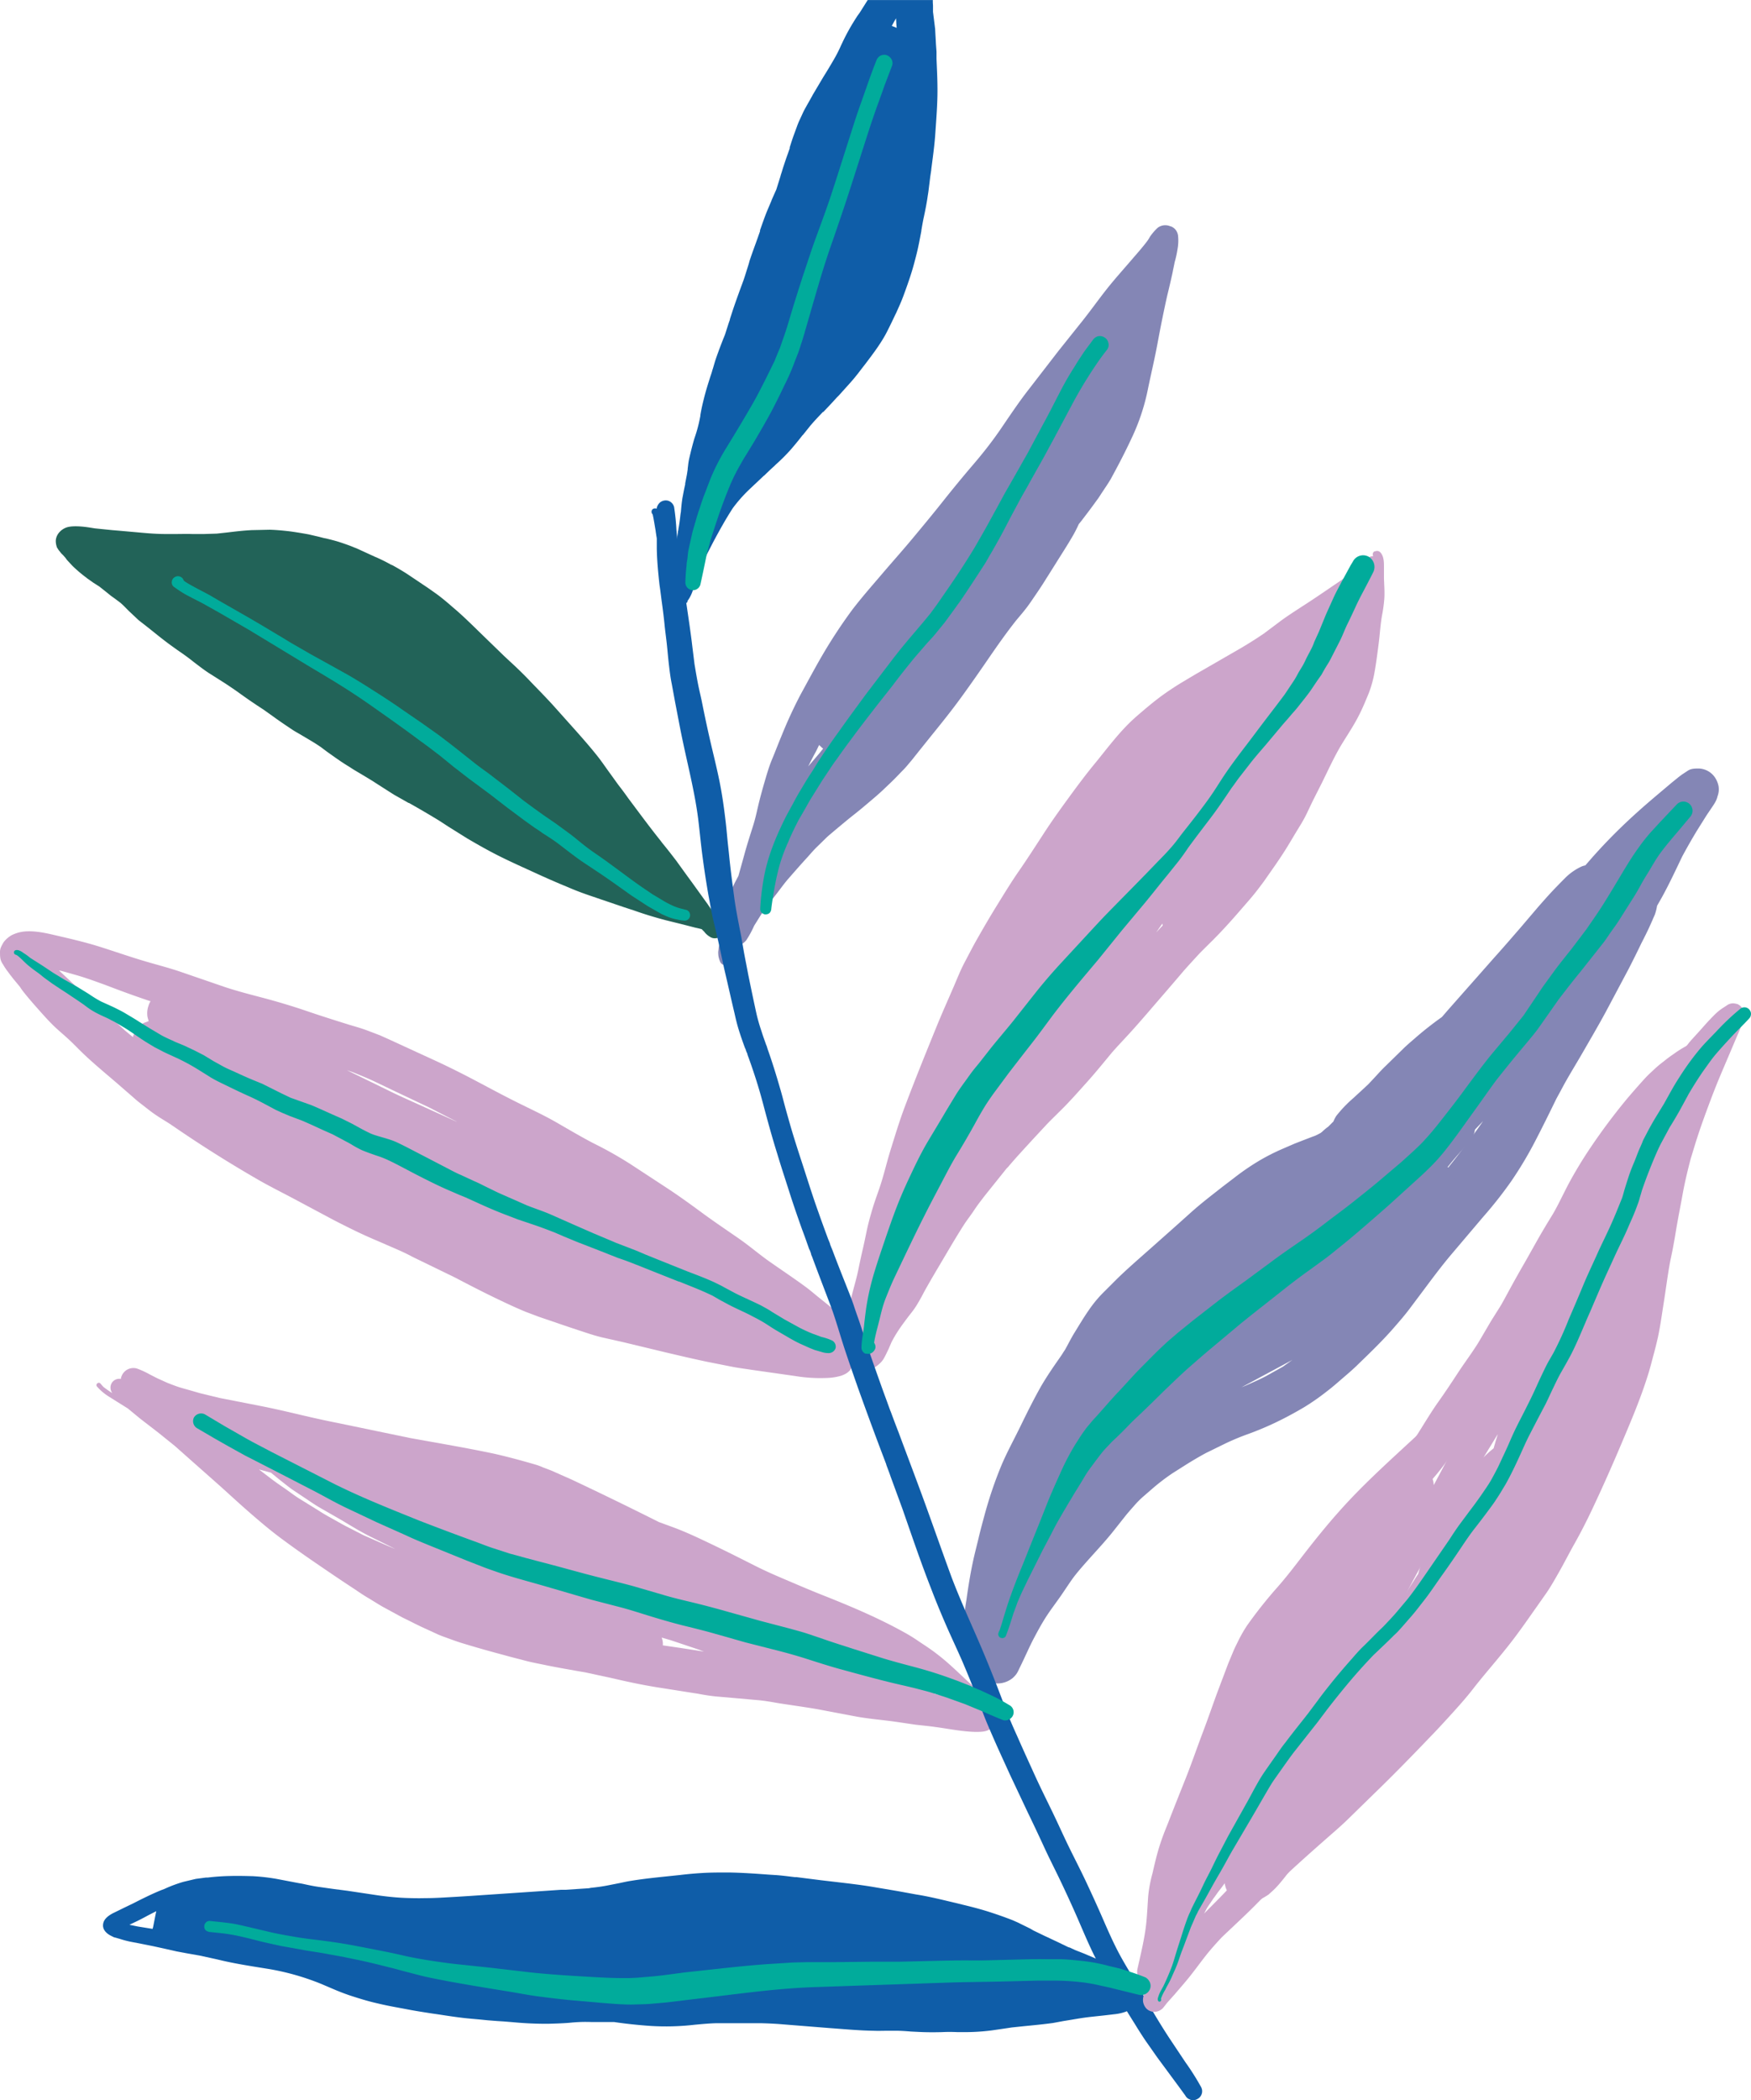 <svg xmlns="http://www.w3.org/2000/svg" width="900.8" height="1080" viewBox="0 0 900.83 1080.003" style=""><g><g data-name="Layer 2"><path d="M419.8 386.4c-1.4 2.5-2.7 5.1-4 7.7l5.8-6.8 1.9-2.4a1.8 1.8 0 0 1-.7-.5l-1.4-1.3zm-49.4 107.9a12.9 12.9 0 0 1-.8-2.8 14.8 14.8 0 0 1-.1-2.1l.3-2.3a34 34 0 0 1 .7-3.4 8.8 8.8 0 0 1-1.5-9.4v-.2a103.8 103.8 0 0 1 4-9.7l5.1-10.6 1.8-3.4 3-10.8c1.3-4.8 2.8-9.5 4.3-14.2s2-7.4 2.9-11.2 2.1-8.2 3.3-12.3 2.3-7.9 3.9-11.7 3.2-8.1 4.9-12.1a226.5 226.5 0 0 1 9.8-21.2c3.8-6.9 7.5-13.9 11.5-20.7a261.8 261.8 0 0 1 15-22.7c4.9-6.4 10.2-12.4 15.4-18.5s10.4-11.9 15.4-17.9 10.4-12.5 15.4-18.8 10.4-12.9 15.8-19.2 10.1-12.3 14.6-18.9 9.1-13.5 14.1-19.9l15.3-19.8 12.7-15.9c4.2-5.3 8.1-10.8 12.3-16.1s9.1-10.7 13.7-16.1c2-2.3 4-4.6 5.9-7s1.8-2.5 2.6-3.8a28 28 0 0 1 3.9-4.5 6.5 6.5 0 0 1 6.6-.7h.2a5.7 5.7 0 0 1 2.6 2 6.1 6.1 0 0 1 1.1 3.1 24.4 24.4 0 0 1-.3 6.6 55.2 55.2 0 0 1-1.5 6.8c-.3 1.7-.7 3.3-1 5-.9 4.2-1.9 8.4-2.9 12.5-1.8 8.1-3.4 16.1-4.9 24.2s-3.3 15.5-4.9 23.3a107.9 107.9 0 0 1-7.9 24.3c-3.5 7.6-7.3 14.9-11.3 22.2-1.4 2.4-3.1 4.8-4.6 7.1s-1.8 2.8-2.8 4.1c-2.5 3.5-5.1 6.9-7.7 10.3l-1.3 1.6a68.5 68.5 0 0 1-3.7 7.1c-2.4 4.1-5 8.1-7.5 12.1s-4.4 7-6.6 10.5-4.7 7.1-7.1 10.6-4.8 6.2-7.3 9.2c-5 6.3-9.7 13-14.3 19.7s-9.2 13.3-14 19.9-10 13.1-15.2 19.5l-6.9 8.6-3.5 4.4c-1.4 1.6-2.7 3.3-4.2 4.8s-3.9 4.1-6 6.1l-4.5 4.3c-3.1 2.9-6.4 5.6-9.7 8.4s-5.6 4.5-8.4 6.8-7 5.8-10.5 8.8c0 .1-.1.1-.2.2l-4.8 4.7c-1.8 1.7-3.4 3.6-5.1 5.5-3.5 3.8-6.9 7.7-10.3 11.6-1.7 2-3.3 4.2-4.9 6.3l-3.9 5c-1.6 2.2-3.4 4.5-4.9 6.8L388 476a52.9 52.9 0 0 1-4 7.4 8.7 8.7 0 0 1-7.4 3.3 12.9 12.9 0 0 0-.4 1.9 3.4 3.4 0 0 1 2 1.3 3.8 3.8 0 0 1 .7 2.7 3.9 3.9 0 0 1-2.2 2.8l-2 .8a3.4 3.4 0 0 1-2.6-.1 2.8 2.8 0 0 1-1.7-1.8z" fill="#8486b5"></path><path d="M480.7 871.1h.3l9.6 2.2-2.1-2-4.2-3.9a11.6 11.6 0 0 1-3.6 3.7zm-139.7-25l8.9 1.3 12.3 1.9-2.7-1-10.4-3.5-4.2-1.4-4.5-1.3a8.9 8.9 0 0 1 .6 4zm-138-49.7h.1l-12.1-6c-5.3-2.6-10.3-5.7-15.3-8.7l-11.5-6.6c-2.2-1.3-4.4-2.8-6.6-4.3l-6.3-4.2c-2-1.3-3.8-2.8-5.6-4.2s-3.5-2.8-5.2-4.2l-1.1-.9-5.9-1.6h-.2l6.3 4.8c2.1 1.6 4.4 3.2 6.6 4.7s4.9 3.6 7.4 5.2l10.5 6.5c2.4 1.6 5 3 7.5 4.4s4.9 2.8 7.3 4l8.2 4.2c5.3 2.3 10.5 4.7 15.9 6.9zm15.4 40.9c-3.8-1.7-7.5-3.7-11.3-5.5l-9.2-5c-3-1.6-5.8-3.5-8.7-5.2s-5.8-3.8-8.6-5.6c-6.1-4-12.1-8.1-18.1-12.2s-11.8-8.2-17.6-12.5-10.6-8.4-15.7-12.8-10.4-9.3-15.5-13.9l-16.6-14.7-7.1-6.3-8.7-7-9.2-7.1-5.1-4.2-1.2-1-5.3-3.3-4.6-2.9a26.6 26.6 0 0 1-6-5.1c-1-1.1.8-2.7 1.8-1.5l1.4 1.6a49.8 49.8 0 0 0 4.7 3.3 4.7 4.7 0 0 1-.2-5.4 4.6 4.6 0 0 1 4.6-1.9 3.1 3.1 0 0 1 .3-1.3 6.5 6.5 0 0 1 8.1-4 44.2 44.2 0 0 1 6.3 2.9l3.9 2 5.3 2.4c2.3.9 4.6 1.8 6.9 2.5l6 1.7 3.8 1.1 10.3 2.5 20.4 4c6.8 1.3 13.6 2.9 20.4 4.5s13 3 19.6 4.3l21.2 4.4 16.4 3.4c14.3 2.6 28.7 5 42.9 8 7.1 1.6 14.1 3.5 21 5.5a32.9 32.9 0 0 1 4.4 1.6l4.2 1.6 10.4 4.6q22.7 10.7 45 21.9l7.1 2.6c6.8 2.5 13.3 5.6 19.8 8.7s14.3 7 21.4 10.6 12.1 5.7 18.2 8.3 13.1 5.6 19.8 8.2c13.5 5.4 26.9 11.1 39.7 18.2a86.3 86.3 0 0 1 8.2 5.1c2.9 1.9 5.8 3.8 8.5 5.9 6 4.5 11.3 9.8 16.8 14.9 4 3.6 8.2 7 11.4 11.3a12.8 12.8 0 0 1 2.6 5.7 6.9 6.9 0 0 1-3.7 7.3c-2.2 1.2-4.9 1.1-7.3 1.1-6.8-.2-13.5-1.6-20.2-2.5-3.4-.5-6.9-.8-10.3-1.2l-9.5-1.4c-6.8-1-13.7-1.5-20.5-2.7l-20.1-3.8c-6.8-1.2-13.7-2.1-20.6-3.2-3.4-.6-6.8-1.2-10.1-1.5l-11.3-1-10.3-.9c-3.1-.3-6.3-.8-9.4-1.4l-21.6-3.4c-7.3-1.2-14.5-2.7-21.7-4.4l-14.3-3.1c-7.3-1.3-14.5-2.5-21.7-4-3.3-.7-6.7-1.3-10-2.2s-6.8-1.7-10.2-2.7c-7.2-1.9-14.3-3.9-21.5-6.1-3.4-1-6.7-2.3-10.1-3.5l-2.3-.9z" fill="#cca5cb"></path><path d="M199.7 560.7c4 2 8 3.8 12 5.6l23.4 10.6-.5-.3-13.8-7.1-19-9-9.4-4.5c-3.6-1.7-7.2-3.1-10.8-4.6l-3.2-1.1zM68.4 533.3a6.5 6.5 0 0 1 .4-1.3 10.3 10.3 0 0 1 5.5-6.1l2.2-.8c-.2-.7-.4-1.3-.6-2.1a11.5 11.5 0 0 1 .5-5.8 8.6 8.6 0 0 1 1.1-2.4h-.3c-7.5-2.5-14.9-5.2-22.2-8-4.9-1.8-9.8-3.6-14.8-5.1l-8.1-2.3-1.8-.4 7.5 7 7.5 7.2 3.6 2.9c2.5 2 4.9 4.2 7.3 6.3l4.7 4.4 3.5 3.2zm189.2 135.5c-8-3.8-15.8-7.8-23.6-11.9l-21.6-10.5c-2.4-1.3-4.9-2.5-7.4-3.6l-11.5-5c-7.4-3.1-14.6-6.7-21.8-10.4l-20.8-11.1c-6-3.2-12.1-6.2-18-9.6q-19.8-11.4-38.8-24.2c-3-2-5.9-4.1-9-6s-5.6-3.5-8.2-5.5l-5.4-4.2c-1.4-1.1-2.8-2.4-4.2-3.6l-7.6-6.6c-4.8-4.1-9.6-8.1-14.2-12.3s-6.4-6.3-9.7-9.4-6-5.2-8.8-8-5-5.3-7.4-8-4.5-5.1-6.6-7.7-1.9-2.5-2.8-3.8l-3.4-4.1c-.9-1.2-1.9-2.4-2.8-3.7a28.2 28.2 0 0 1-2.4-3.6 3.5 3.5 0 0 1-.5-.8C0 493.5 0 491.5 0 489.5s1-3.4 1.8-4.9a13.5 13.5 0 0 1 4.2-3.7 18.6 18.6 0 0 1 6.6-1.9c5.7-.5 11.4.9 17 2.2s13.8 3.2 20.6 5.3 15.1 5 22.7 7.3 13.5 3.7 20.2 6l22.4 7.7c6.6 2.2 13.3 3.9 20.1 5.7s14.9 4.2 22.2 6.7 14.9 4.9 22.3 7.2c3.1.9 6.2 1.8 9.1 2.9l6.3 2.4 4.9 2.2 20 9.2c8.4 3.8 16.7 7.9 24.8 12.2s13.9 7.4 20.9 10.9 13.6 6.5 20.2 10.3 12.5 7.3 19 10.7a196.7 196.7 0 0 1 19 10.7l19.4 12.7c5.9 3.9 11.7 8.1 17.4 12.3s12.2 8.6 18.3 12.8 11 8.5 16.7 12.5 12.3 8.4 18.3 12.8c2.3 1.7 4.4 3.5 6.6 5.3l6.6 5.3c2.3 1.8 4.5 3.6 6.6 5.5l5 4.4 2.6 2.4c3.6 3.8 3.7 10 .9 14.2a11.6 11.6 0 0 1-4.5 4 13 13 0 0 1-.8 1.7 9.1 9.1 0 0 1-2.1 1.8 17.5 17.5 0 0 1-2.4 1.1 28.8 28.8 0 0 1-7.7 1.2 78.8 78.8 0 0 1-16.1-1l-22.5-3.2c-3.2-.5-6.4-.9-9.6-1.5l-13.1-2.6c-7.2-1.5-14.4-3.2-21.6-4.9l-21.6-5.2-11.1-2.5c-3.7-.9-7.3-2.1-10.9-3.3-7.1-2.3-14.2-4.8-21.3-7.2l-6.9-2.6c-4.4-1.8-8.7-3.8-12.9-5.8z" fill="#cca5cb"></path><path d="M595.7 670a11.7 11.7 0 0 1-2.7-8.6l.6-2.9a11.7 11.7 0 0 1 3.5-5 10.7 10.7 0 0 1 1.8-1.9 10.1 10.1 0 0 1-.2-3c.2-2.9 1.7-6.3 4.1-8q7.4-5.4 14.7-10.5a12.2 12.2 0 0 1 4.1-8c5.4-4.9 11.3-9.1 17.1-13.4s10.5-7.4 15.9-11c3.3-2.2 6.5-4.4 9.9-6.5l6-3.6 2.9-1.8 9.6-5.1c3.8-2 7.8-3.8 11.7-5.6a10.4 10.4 0 0 1 13.7 5 10.1 10.1 0 0 1 .4 7.8l-1.2 2.4a9.9 9.9 0 0 1-2.7 2.7 23.9 23.9 0 0 1 1.3 2.1 12.4 12.4 0 0 1 .4 8.9l-1.4 2.7a11.6 11.6 0 0 1-4.7 4.1l-1.5.8-5.5 3.1-3.5 2.1-.3.2a10.4 10.4 0 0 1 .8 4.6c-.2.9-.4 1.7-.5 2.5a10.3 10.3 0 0 1-2.9 4.2l-2.6 1.6c-4.4 2.9-8.7 5.9-12.9 9.2l-14.8 11.6c-4.9 3.9-9.8 7.9-15 11.5l-8.1 5.5c-3.1 2.2-6.3 4.3-9.7 6.3a28.8 28.8 0 0 1-4.6 2.4 12.8 12.8 0 0 1-2.8.7H613a7.3 7.3 0 0 1-5.6-3.4 15.3 15.3 0 0 1-3.7.2 10.5 10.5 0 0 1-3.5-.8 12 12 0 0 1-4.5-3.1z" fill="#8486b5"></path><path d="M675.7 659.5c-5.3 5.1-10.4 10.3-15.5 15.5l9.2-5c2.6-1.4 5-2.9 7.5-4.4l2.6-1.9c1.2-.9 2.5-1.6 3.6-2.5s4.8-3.8 7.1-5.8l15.6-13.4a338.4 338.4 0 0 0 24.9-24.5c7.8-9 15.4-18.1 22.5-27.6 3.4-4.4 6.7-8.9 9.8-13.4l-7.9 8.3-3.2 3-9.6 13.2c-2.4 3.3-5 6.5-7.6 9.8l-5.5 6.8c-2.1 2.5-4.3 4.9-6.6 7.3a50.4 50.4 0 0 1-6.8 5.4 11.6 11.6 0 0 1-11.6 2.2h-.1c-9.5 8.9-19 17.8-28.4 27zM664 699.8l-25.3 13.6 2.2-.9c3.6-1.6 7.1-3.1 10.5-4.9l8.6-4.8 4.9-3.5zm-112.4 59.6c-3.5 7.8-7.1 15.6-10.5 23.5-.5 1.3-1 2.6-1.4 3.9s-1.2 3-1.6 4.5l1.8-2 6.9-7.6c2.3-2.7 4.7-5.4 6.9-8.2s4.8-6.2 7.3-9.1a141.7 141.7 0 0 1 9.7-10.7c2.6-2.6 5.4-5.1 8.2-7.4s6.3-4.9 9.6-7.2 7.2-4.6 10.9-6.8a12 12 0 0 1-7.2-4.1 7.6 7.6 0 0 1-1.1-1.4l-4.1 4.6c-2.5 2.7-4.9 5.5-7.4 8.3s-4.4 4.6-6.6 7-4.8 5.6-7.8 7.8c-1.2.7-2.3 1.5-3.5 2.1l-.8.4a27.8 27.8 0 0 1-3.8 1.2h-.8a14.8 14.8 0 0 1-4.2 0 11.7 11.7 0 0 0-.5 1.2zm-42.5 105.5a11.4 11.4 0 0 1-3.1-1.6l-2.4-2.2a20.5 20.5 0 0 1-2-3.1 15.3 15.3 0 0 1-1.1-6.7 29.2 29.2 0 0 1 .9-5c.8-3.2 1.5-6.5 2.3-9.7 1.5-8.5 3.1-16.9 5-25.3s3.6-15.2 5.7-22.7c.5-1.8.8-3.6 1.4-5.2s1.7-4.8 2.5-7.2 1.3-2.9 1.9-4.3l2.3-5.4c3.6-7.7 7.1-15.5 10.4-23.4s5.8-14.1 9-21 6.8-14.1 9.6-21.3l4.9-12.1a79.6 79.6 0 0 1 7.4-13.8 50.2 50.2 0 0 1 5-6.2 55.4 55.4 0 0 1 6.3-6.5l18-15.2 11.9-9.8c3.4-2.7 7-5.3 10.6-7.9s7.9-5.9 11.7-9l10.5-8.8a12.3 12.3 0 0 1 8.7-2.7 11.4 11.4 0 0 1 8 4.1 12.2 12.2 0 0 1 2.8 8.6 11.7 11.7 0 0 1-2.9 6.8 15.9 15.9 0 0 1 1.3 2.2c1.2 2.6 1.7 6.2.5 8.9s-1.7 3.5-2.6 5.2-1 1.3-1.6 1.9l-2.9 3.3c-2 2.1-4.2 4-6.3 6l-3.7 3.6-11 10.8c-3.1 3-6 6.2-9 9.3l-9.6 9.8-7.8 8.8a11.3 11.3 0 0 1 2.4 3l5.4-5.8c6.1-6.5 12.1-13.1 18.2-19.8 10.1-11.2 20.5-22.2 31.3-32.7s21.4-20.5 32.3-30.7c-.7-5.5 3.3-10.6 6.4-14.9l4.9-6.2-.9.3c-1.2 1.2-2.4 2.4-3.7 3.5a41.4 41.4 0 0 1-4.6 3.7c-2.3 1.6-4.7 2.7-7.7 2.4a10.2 10.2 0 0 1-4.1-1.2c-1.7 1.4-3.4 2.9-5.1 4.2-.1.1-.1.2-.2.2a.1.1 0 0 0-.1.1 2.9 2.9 0 0 1-3.8-4.4h.1l.6-.5a38.8 38.8 0 0 0 3.1-2.6l1.2-1a10.4 10.4 0 0 1-1.3-6c.2-.9.3-1.8.5-2.7a11.7 11.7 0 0 1 3.1-4.5 25.8 25.8 0 0 1 3.6-3.1l2.7-2.7a15.9 15.9 0 0 1 1.5-2.9 66.7 66.7 0 0 1 8.6-9l6.2-5.7 1.8-1.7 2.9-3.1c1.8-1.9 3.6-4 5.6-5.9l8.9-8.7c1.9-1.9 4-3.7 6.1-5.5a169.2 169.2 0 0 1 14.2-11.2l3.2-3.7 7.6-8.6 15.9-18c4.6-5.1 9.1-10.3 13.6-15.5l9.3-10.9c2.9-3.3 5.8-6.6 8.8-9.7s3.6-3.7 5.4-5.5a29.5 29.5 0 0 1 7.8-5.4 9.4 9.4 0 0 1 2.2-.7l3.4-3.9c5.4-6.1 11.1-12 17-17.6s11.2-10.2 17-15.1l7-5.9 3.7-3 1.6-1.2 3.2-2.1c1.8-1.1 3.9-1 5.8-1a10.5 10.5 0 0 1 7.4 3.8 12 12 0 0 1 2.4 5.1 10 10 0 0 1-.5 5.4c-.5 2.4-2.1 4.5-3.5 6.6l-2.1 3.1-4.7 7.5c-2.7 4.4-5.3 9-7.8 13.6-3.4 7.1-6.7 14.2-10.5 21.1l-2.5 4.4a26.2 26.2 0 0 1-.9 3.8c-.3 1.1-1 2.3-1.4 3.4l-1.7 3.8c-1.3 2.8-2.7 5.6-4.1 8.3-2.1 4.4-4.3 8.8-6.5 13.1l-11.7 22c-3.9 7.2-8 14.2-12.1 21.3s-7.6 12.6-11 19.1l-2.4 4.4c-3.6 7.4-7.3 14.9-11.1 22.2a196.1 196.1 0 0 1-12.1 20.2 213.1 213.1 0 0 1-14.5 18.4l-16.2 19.1c-5 5.9-9.7 12.2-14.4 18.5l-7.2 9.6c-2.4 3.2-5 6.2-7.7 9.3-5.6 6.5-11.8 12.5-18 18.5-2.5 2.5-5.1 4.8-7.8 7.1s-5.9 5.2-9.1 7.6a119.9 119.9 0 0 1-11.6 8.1c-3.4 2-6.8 3.9-10.3 5.7a159.3 159.3 0 0 1-19.9 8.6c-3.5 1.3-6.8 2.7-10.2 4.3l-10 4.9c-3.2 1.7-6.4 3.6-9.5 5.5l-7.9 5a107.6 107.6 0 0 0-10.1 7.7l-5.2 4.5a48.9 48.9 0 0 0-4.5 4.6c-1.6 1.8-3.2 3.6-4.7 5.5l-6.1 7.7c-4 5-8.4 9.7-12.6 14.4-2.4 2.7-4.8 5.4-7 8.2s-5.1 7.4-7.7 11.1-5 6.8-7.3 10.4-4.4 7.5-6.4 11.3-4.5 9.6-6.9 14.4c-1.2 2.5-1.5 3.5-3.7 5.5a12.4 12.4 0 0 1-11.9 2.1z" fill="#8486b5"></path><path d="M599.7 638.3zm.8-.7h.1c0-.1.1-.2.2-.3zm-1.7 1.6a6 6 0 0 0 .8-.8c.1 0 .1 0 .1-.1l.4-.3.6-.6-.9.9h-.1a1.2 1.2 0 0 1-.5.5l.5-.4a2.3 2.3 0 0 0-.7.7zm44 39zm-66.3 41.5l-2.7 6 .3-.3c2.1-1.9 4-4 6.2-5.8l5.3-4.6 7.1-6 4.6-3.7a63 63 0 0 1 8-5.5 10.3 10.3 0 0 1 4.1-1.9l3.4-3.1 8.6-7.4c2-1.7 4.1-3.3 6.2-4.9a72 72 0 0 1 8.9-5.3 22.9 22.9 0 0 1 9.9-2.4c9.7-10.2 18.7-21 27.8-31.7L692 622c2-2.4 4.3-4.7 6.4-7.1l10.8-12c1.6-1.9 3.3-3.6 5-5.3l-1.2.5a46.1 46.1 0 0 1-5.3 1.5l-5.3 1.1-8.3 2.3c-3.5 1-6.9 2.1-10.4 3.3l-4.6 1.6-4.4 1.7c-4.6 1.9-9.1 3.9-13.6 6.2a100.4 100.4 0 0 0-9.7 6.3c-2.4 1.7-4.6 3.5-6.9 5.2l-8.6 6.6c-5.7 4.5-11.2 9.2-16.7 14s-9.4 8.4-14.2 12.5l-.8.6a30.3 30.3 0 0 1-1.6 4.2c-1.4 3.4-3.6 6.5-5.5 9.7-.6 1.1-1 2.4-1.6 3.6s-1.2 2.3-1.8 3.5c-1.6 3-3.7 5.9-5.5 8.9s-2.6 4-4 6-3 4.8-4.7 6.9-2.7 3.4-4.2 5.1a10.5 10.5 0 0 1 1.2 10.8zm-72.9 141.1a7.6 7.6 0 0 1-3.8-4.1 10.9 10.9 0 0 1-.8-3.1l-.3-2.9-.3-3a12.9 12.9 0 0 1-1.7-3.3 31.2 31.2 0 0 1-.9-4.4 16.1 16.1 0 0 1 0-3.1 96.2 96.2 0 0 1 1.4-14.2c1-7.3 2.2-14.6 3.8-21.7.8-3.5 1.7-6.9 2.5-10.3s2-7.9 3.1-11.9a210.3 210.3 0 0 1 8.2-24.3c3-7.3 6.8-14.1 10.2-21.1s6.7-13.6 10.4-20.2c2.3-4 4.9-7.9 7.5-11.7l3.2-4.6c.6-.9 1.1-1.8 1.7-2.6 1.7-3 3.2-6.1 5-9s4.7-7.8 7.3-11.5a62.5 62.5 0 0 1 6.9-8.5l7.9-7.9c6-5.8 12.3-11.2 18.6-16.8s12.3-10.9 18.4-16.4 11.3-9.4 17-13.9l5.9-4.5a126.1 126.1 0 0 1 12.8-8.8 107.6 107.6 0 0 1 11.7-6l6.7-2.9 4.1-1.6 5.2-2 11-3.5 7.5-2c1.8-.4 3.6-.9 5.5-1.2a58.7 58.7 0 0 1 5.9-.5 29.8 29.8 0 0 1 7.9.7 9.6 9.6 0 0 1 4.7 2.1 9.3 9.3 0 0 1 3 4.1 9.8 9.8 0 0 1 .5 5.1 5.8 5.8 0 0 1-.3 1.4l5.2-5.2 6.2-5.9c1.7-1.5 3.4-3 5.2-4.4a41.4 41.4 0 0 1 4.8-3.4 10.2 10.2 0 0 1 13.9 14.8c-2.3 2.9-4.9 5.6-7.3 8.4s-2.9 3.5-4.3 5.2a4.6 4.6 0 0 1 1.6 1.1 6.4 6.4 0 0 1 2.2 4.1 5.6 5.6 0 0 1-1.3 4.5c-4.2 4-8.2 8-12.3 12.1-2.4 2.3-4.9 4.7-7.2 7.2-5.3 5.7-10.7 11.4-15.8 17.3-9.9 11.4-19.8 22.8-29.2 34.5l-5 6.5a8 8 0 0 1-5.6 3 8.5 8.5 0 0 1-6.3-1.8l-1.3-1.4-3.2 3.4c-.9 1.1-1.9 2.1-2.8 3.1a7.6 7.6 0 0 1-2.4 2.3 10.3 10.3 0 0 1-5.6 2.3 14 14 0 0 1-4.5-.4l-1 .4a84.6 84.6 0 0 0-11.2 8.5l-7.7 6.8-5.4 4.9-2.1 3a56.9 56.9 0 0 1-4.9 6.1l-4.5 5-10.4 11.4c-5.4 5.9-10.7 12-16 18-1.9 2-3.6 4.2-5.4 6.3l-10.2 12.3c-4.8 5.8-9.7 11.5-14.5 17.2-1.4 1.7-2.8 3.6-4.3 5.3a22.8 22.8 0 0 1-7.1 5.3 33.5 33.5 0 0 1-6.2 1.7h-3a10.3 10.3 0 0 1-5.4-2.4l-2-2.1a2.1 2.1 0 0 1-.4-.6c-.7 2.8-1.3 5.7-1.8 8.6-1 5.8-2 11.6-3.1 17.3-.5 2.9-1.2 5.7-1.6 8.6a32.2 32.2 0 0 1-1.6 6.1 7.7 7.7 0 0 1-1.4 2.5 22.5 22.5 0 0 0 0 2.6l-.3 2.9a10.8 10.8 0 0 1-1 3.5 7.6 7.6 0 0 1-4.1 3.8 7.5 7.5 0 0 1-5.5 0z" fill="#8486b5"></path><path d="M293.1 456.6l-.7-.3c-6.1-2.5-12-5.1-17-7.4s-12.2-5.5-18.4-8.6-11.4-6.1-16.7-9.2l-9.6-6-4.6-3c-4.9-3-10-6-15.7-9.2h-.2l-7.6-4.3-8.3-5.3c-3.2-2.1-6.4-4-9.6-5.9-1.7-1-3.4-2-5-3.1-3.9-2.3-7.7-5.1-11.4-7.7l-3.2-2.4c-3-2.1-6.2-3.9-9.2-5.7s-3.9-2.2-5.7-3.4-6.3-4.2-9.3-6.4l-5.2-3.7-3.5-2.3-3.7-2.5-3-2.1-4.2-3c-2.2-1.5-4.5-3.1-6.9-4.6l-3-1.9-4.1-2.6c-2.6-1.7-5-3.6-7.4-5.4l-1.9-1.5c-2.2-1.7-4.5-3.3-6.7-4.8l-1.8-1.3c-2.7-1.9-5.6-4.1-9.2-7l-4-3.2-5-3.9-5-4.7c-1.6-1.6-2.8-2.9-4.3-4.2l-2.8-2.1-2.1-1.5-2.6-2.1-3.4-2.7-3-1.9-3.4-2.4-.2-.2a70.3 70.3 0 0 1-7.2-6.1l-2.7-2.9a10.5 10.5 0 0 1-.8-1.1l-1.4-1.6a10.5 10.5 0 0 1-1.7-1.9 7.1 7.1 0 0 1-1-1.4l-.3-.4a9.4 9.4 0 0 1-.7-3.7c.2-3.6 3.3-6.3 6.3-7s7.6-.3 11.3.3l2.5.4 8.9.9 3.6.3 10.1.9c5.3.5 9.6.8 13.6.8h5.7c2.6 0 5.4-.1 8.1 0h6.3l6.4-.2 5.5-.6c4.1-.5 8.3-1 12.5-1.2l9.3-.2c3.3.1 6.5.4 9.2.7s7.6 1.1 10.8 1.7l5.2 1.2 2.7.7 1.1.2c2.4.6 4.9 1.2 7.3 2s5 1.7 7.1 2.6l1.3.5 9.6 4.4 1.2.5c2.4 1.1 4.8 2.3 7.1 3.6h.2c2.6 1.4 5.3 3 7.8 4.6l8.2 5.5c2.6 1.7 5.1 3.5 7.2 5s5.7 4.5 8.3 6.8c4.3 3.6 8.4 7.6 12.3 11.4l.3.3 3.4 3.3 10 9.7 3.2 3c3.2 2.9 6.4 6 9.4 9.1l2.1 2.2c3.4 3.5 7 7.2 10.4 10.9l11.9 13.3c4.1 4.6 8.1 9.2 11.8 13.9 2 2.6 3.9 5.4 5.8 8l4.4 6.1c1.8 2.3 3.5 4.6 5.2 7 5.4 7.2 10.9 14.7 16.6 21.8l.9 1.2c2.4 2.9 4.8 6 7.1 9l5.2 7.2 3 4.1 8 11.1c1.2 1.8 2.4 3.5 3.7 5.2l1.8 2.4.6.7a7.6 7.6 0 0 1 1.8 2.5 4.7 4.7 0 0 1-5.6 6.5l-.5-.2a10.3 10.3 0 0 1-3.3-2.6l-.3-.4-.9-.9-.4-.4-1.6-.4-1.8-.4-3.1-.8-3.1-.8-8.9-2.2c-4.9-1.3-10.1-2.8-16.3-5l-5.2-1.7-11.8-4-2.6-.9c-4.5-1.5-9.1-3.1-13.5-5z" fill="#226358"></path><path d="M662.3 330.6l.3-.3zM507.5 584.5l.3-.7zm-70.2 110.9a11.5 11.5 0 0 1-.6-1.7 23.2 23.2 0 0 1-.7-5.2l-.3-2.1a27.4 27.4 0 0 1 .1-6.4 100.9 100.9 0 0 1 1.8-11c1.1-5.3 2.8-10.4 3.9-15.7.7-3.4 1.4-6.8 2.2-10.2s1.5-6.8 2.2-10.2 1.8-7.4 2.9-11.1 2.4-7.2 3.6-10.7c2.3-6.7 3.8-13.5 5.9-20.2s4.5-14.7 7.2-21.8c5.3-14.1 11-28.1 16.7-42.1 2.8-6.8 5.8-13.5 8.7-20.2 1.7-4 3.3-8 5.3-11.8s3.5-6.7 5.3-10c3.6-6.4 7.3-12.8 11.2-19.1s7.4-12.1 11.5-18 8.6-12.9 12.9-19.5 8.2-12 12.5-17.9 8.9-12.1 13.6-17.8 10.6-13.6 16.6-19.7c2.5-2.6 5.3-5 8-7.3s5.6-4.7 8.5-6.9 7.6-5.4 11.6-7.8 6.5-3.9 9.8-5.8l17-9.8c5.3-3 10.5-6.2 15.5-9.6l8.8-6.6c3.4-2.5 7-4.8 10.5-7.1 6.3-4 12.5-8.3 18.7-12.5 2.5-1.7 5-3.4 7.4-5.3s2.7-2 4-3.2l2.3-2.2c.9-.7 1.6-1.6 2.5-2.3a2.5 2.5 0 0 1 3.3.1 2.4 2.4 0 0 1-.7 3.6l-.4.3c-6.7 7.3-15 13-22.5 19.5-4.2 3.5-8.3 7-12.2 10.8a131.9 131.9 0 0 0-9.8 10c-2.4 2.8-4.7 5.7-7.3 8.4L651 343l-4.4 3.9c-5.7 4.8-11.3 9.6-17.4 14s-12.5 8.8-18.4 13.8l-8.1 7.3c-2.7 2.4-5.3 4.9-7.8 7.6l-1.4 1.5c-4.3 5.4-8.3 10.9-12.6 16.2s-8.8 11.8-13 17.8-9 12.9-13.3 19.5l-5.8 9-6.1 9c-4.9 7.3-9.5 14.7-13.9 22.3s-8.5 14.5-12.3 22-5.6 12.9-8.4 19.3-5.4 13-8.1 19.6-5.8 14.3-8.5 21.5l-4.2 10.8c-1.3 3.6-2.4 7.2-3.6 10.8s-2.2 6.7-3.2 10.1l1.6-3.1c2.8-6.3 5.3-12.7 7.9-19a192.8 192.8 0 0 1 10.9-22.4c3.6-6.4 7.3-12.8 11.4-18.9s8.8-12.8 13.1-19.4 8.1-13.1 11.9-19.8l11.4-19.7c3.8-6.5 7.7-13 11.6-19.4s8-13 12.2-19.4 8.5-11.3 13-16.8c2.8-3.5 5.7-6.9 8.7-10.3 1.1-1.1 2.2-2.3 3.4-3.3a49.8 49.8 0 0 1 6.3-4.8 9.9 9.9 0 0 1 4.8-1 9.3 9.3 0 0 1 4.5 1.5c3.4 2.2 5.3 6.9 3.8 10.8-2.9 7.8-8 14.6-13.1 21.2s-9.3 11.8-13.5 18.1-8.2 12.8-12.2 19.3-8 12.9-11.8 19.4c-7.8 13.1-15.4 26.2-24.1 38.7-2 2.9-4.2 5.8-6.3 8.6l-7.1 9.9c-4.3 6-8.2 12.4-12.1 18.7a126.6 126.6 0 0 0-7.8 13.4l-1.8 3.9-4.8 10.1c-1.6 3.1-3 6.4-4.9 9.4a64.1 64.1 0 0 1-7.3 9.2c-1 1.1-2.2 2.1-3.2 3.3s-2.1 2.3-3.1 3.5a76.7 76.7 0 0 0-7.7 10.3c-2.4 4.2-4.6 8.5-6.7 12.8s-2.7 6.4-4 9.6l-.9 3.9c-.5 2.7-1 5.4-1.7 8.1s-1.6 5-2.3 7.5-1.6 5.4-2.5 8.1l-1.2 3.8c-.4 1.2-.9 2.4-1.4 3.6s.1-.1.1-.2-.9 2.2-1.3 3.2c-1.1 3.1-2.7 6-5.8 7.6a8.3 8.3 0 0 1-6.9.2 8 8 0 0 1-4.3-3.8z" fill="#cca5cb"></path><path d="M601.2 418.5a6.2 6.2 0 0 1 .1 1.3l4.5-3.8c0-.1 0-.1-.1-.2a19.4 19.4 0 0 1-.2-2.4l-4.8 3.2a13.3 13.3 0 0 1 .5 1.9zm-6.4 61l2.8-3 .6-.6a4.4 4.4 0 0 1-.2-1zM490.6 598.6l-.9 1.7 4.5-6.3-.8-.4zm-55.9 97.1a14.4 14.4 0 0 1 1-8.2c.9-2.2 2-4.4 3-6.5l1.8-3.1c1-3.4 2-6.8 3.1-10.2s1.9-5.8 2.9-8.8 1.9-5.9 3-8.8 3.1-8.1 4.7-12.1c.9-2.5 2.1-4.9 3.2-7.3l4.6-10.3c1.5-3.3 3.3-6.5 5-9.8l5.4-10.5c1.3-2.5 2.8-5 4.2-7.5l5.9-10.5c1.3-2.3 2.9-4.6 4.4-6.8l5.1-8.1a10.8 10.8 0 0 1-2.8-7.9c0-.3.1-.6.1-.9a11.2 11.2 0 0 1-1.2-3.2 35.4 35.4 0 0 1-.6-7.3 25.2 25.2 0 0 1 3.1-9.1c1-1.9 2.2-3.7 3.3-5.6l4.1-7.3c.7-1.1 1.3-2.3 2-3.5l2-4.5c5.9-13.4 12.5-26.6 19.7-39.5a346.1 346.1 0 0 1 22.4-35c4-5.5 8.1-10.9 12.4-16.1a64.1 64.1 0 0 1 6.8-7 40.2 40.2 0 0 1 4.7-3.4l2.4-1.3a5.2 5.2 0 0 0 .2-1.1 8.6 8.6 0 0 1 2.3-3.6c3.3-3.8 6.8-7.4 10.4-11l2.6-2.6 4.3-4.4c4.2-4.2 8.6-8.2 12.9-12.4l11.7-10.7 6.4-6 7.4-6.2 4.8-3.4a12.3 12.3 0 0 1 2.6-1.2c1-1 2-1.9 2.9-2.9 9.5-9.2 18.8-18.6 28.2-27.8l12.5-12.6a.5.5 0 0 0 .2-.4l1.2-1.7 2.1-2.5a21.4 21.4 0 0 1 3.2-2.8l2.1-1.8 3-3.1q2.3-2.5 4.8-5.1l2-2a15.5 15.5 0 0 1 3.7-2.6 7.4 7.4 0 0 1 4.4-.5v-.2a2.8 2.8 0 0 0 .1-.9c0-.3-.1-.5-.1-.7a1.6 1.6 0 0 1 .9-1.9h.3a2.3 2.3 0 0 1 2.5.4c2.1 2.1 2 5.4 2 8.2v5.1c.1 3.5.4 6.9.2 10.4a75.8 75.8 0 0 1-1.3 9.4c-.5 3.1-.8 6.2-1.1 9.3s-.7 6.1-1.1 9.1-.9 6.7-1.5 10a57.6 57.6 0 0 1-3 11c-1.6 3.9-3.2 7.8-5.1 11.5s-3.4 6.1-5.2 9-3.3 5.2-4.8 7.8c-3.3 5.8-6 11.7-8.9 17.6l-4.4 8.7c-1.4 2.8-2.7 5.7-4.1 8.5s-3.2 5.6-4.9 8.4-3.6 6.1-5.5 9.1-3.2 4.9-4.9 7.4l-6 8.6c-2.5 3.4-5 6.7-7.8 9.9l-6.6 7.6c-4.3 4.9-8.7 9.7-13.3 14.2-2.3 2.3-4.6 4.5-6.8 6.9s-4.6 5-6.9 7.6c-6 7.1-12.2 14.2-18.3 21.3-3.2 3.7-6.4 7.4-9.8 11.1s-5.9 6.3-8.8 9.6c-4.3 5.2-8.6 10.5-13.1 15.5s-8.8 9.9-13.5 14.5c-2.3 2.3-4.7 4.6-6.9 6.9l-6.7 7.2c-4.3 4.7-8.6 9.3-12.7 14.1a8.6 8.6 0 0 1-1.3 1.4l-11.3 14.1c-1.9 2.5-3.8 4.9-5.5 7.5s-3.8 5.2-5.5 7.9c-3.5 5.5-6.8 11.1-10.1 16.7s-6.8 11.4-10 17.2c-1.3 2.5-2.6 4.9-4.1 7.3s-3 4.1-4.5 6.1-3.3 4.4-4.8 6.7a62.1 62.1 0 0 0-3.5 6l-1.5 3.5c-.7 1.4-1.4 3-2.2 4.4a10.9 10.9 0 0 1-2.7 3.3 12.4 12.4 0 0 1-2.3 1.7 10.8 10.8 0 0 1-8.1.6l-.7-.3a10.7 10.7 0 0 1-6.4-7.8z" fill="#cca5cb"></path><path d="M80.4 982.8l-4.3 2.2c-2.7 1.5-5.5 2.9-8.3 4.2l-1.2.6 4.9 1-1.1-.2 8.1 1.3.3-1.1 1.2-6.1zm-21.8 13.4l-1.6-.8c-1.2-.6-4.1-2.4-4-5.4s2.6-4.8 5-6.1l4.5-2.2.8-.4 5.2-2.5c4.7-2.4 9.5-4.8 14.4-6.8l1.6-.6a69.3 69.3 0 0 1 9.9-3.7l6.3-1.5 5.3-.7h.9a116.9 116.9 0 0 1 11.7-.8c3.8-.1 7.7 0 11.5.1a103.9 103.9 0 0 1 12.2 1.4l11 2.1 2.3.4c2.7.6 5.5 1.2 8.3 1.6l7.8 1.1 7 .9 16 2.4c4.4.6 8.3 1 11.9 1.2s8.6.3 11.8.2c5.5 0 11.1-.4 16.5-.7l6.4-.4 25.2-1.7 22.1-1.5h2.3l12.1-.8.9-.2c3-.3 6-.7 9-1.3l5.6-1.1c2-.4 4-.9 6.1-1.2 6.7-1.1 13.7-1.8 20.4-2.5l4.8-.5c5-.6 9-.9 12.7-1.1s8.5-.2 12.2-.2c6.9.1 14 .6 20.8 1.1l3.1.2c3.4.2 7 .7 10.4 1.1h.9l3.1.4 9.5 1.2 7.7.9c5.9.7 12.1 1.4 18.2 2.4l13.6 2.3 9.3 1.7c7 1.1 14.1 2.9 20.9 4.5l2.8.7c5.5 1.3 10.3 2.6 14.6 4s8.2 2.8 11.5 4.1c1.3.6 2.6 1.1 3.9 1.8l5.1 2.5 1.5.9 6 2.9 1.1.5 5.3 2.5 5.6 2.7 1 .3.8.4.9.4.8.4 4.6 1.8 5.9 2.5c4.4 1.8 7.8 3.3 10.9 4.9a5.6 5.6 0 0 1 2.7 3.7 5.1 5.1 0 0 1 .1 1.8h.1a11.2 11.2 0 0 1 6.1 5 8.6 8.6 0 0 1 1 4.1 9 9 0 0 1-1.3 4.3 9.8 9.8 0 0 1-3.8 3.5 24.2 24.2 0 0 1-5.3 1.3l-6 .7-3.7.4-3.7.4c-3.4.4-6.4.9-9.3 1.4l-4.3.7-5.4 1c-5.1.7-10.4 1.2-15.5 1.7l-5.7.6-4 .6-6.2.9a109.3 109.3 0 0 1-14.2.9h-3.5q-4.1-.2-8.1 0c-3.9.1-7.8.1-11.7-.1l-4.1-.2c-2.4-.2-5-.4-7.5-.4h-4.8c-2.3 0-4.6.1-6.9 0-6.7-.1-13.6-.7-20.2-1.2l-2.7-.2-10-.8-13.8-1.1c-3.5-.3-7.3-.5-11.6-.6h-22.5c-4.1.1-8 .5-11.3.8a128.3 128.3 0 0 1-22.9.6c-5.7-.4-11.8-1-18.6-2h-11.7a78.2 78.2 0 0 0-11.3.4c-3.7.3-7.4.4-10.9.5a179.3 179.3 0 0 1-18-.8l-4.9-.4-3.2-.2-5.1-.4-4-.4-4.4-.4c-5.8-.5-11.5-1.4-17.4-2.3l-2.8-.4c-4.5-.7-9.1-1.4-13.6-2.3l-4.3-.8c-3.3-.6-6.8-1.3-10.1-2.1-5.4-1.2-10.6-2.9-14.6-4.2-2.3-.8-4.7-1.7-7.3-2.8l-6.1-2.6-.7-.3a128.3 128.3 0 0 0-27.4-7.8c-8.7-1.4-15.9-2.5-23.4-4.2l-3.4-.8-8.7-1.9-5.8-1-5.9-1.1-6.6-1.5-5.5-1.2-6-1.2-5.7-1.1a51.2 51.2 0 0 1-5.6-1.5z" fill="#0f5da8"></path><path d="M443.5 4.6l-1.2 1.9-1.3 1.8-1.2 1.9a106.3 106.3 0 0 0-6.1 11l-1 2.1a68 68 0 0 1-3.6 7.1c-1.9 3.3-3.9 6.6-5.6 9.3l-5.4 9.1-.4.8-.2.3c-1.3 2.4-2.8 4.9-4.1 7.4l-2.4 5.2c-.7 1.6-1.3 3.4-1.9 5l-.7 1.9c-.7 1.9-1.3 3.8-1.9 5.7l-.2.6v.5l-.9 2.6-.9 2.5c-.8 2.4-1.6 4.7-2.3 7.1l-.5 1.5-.2.8-2.1 6.7-2.4 5.4-.2.6-2 4.7c-1.4 3.4-2.6 6.9-3.8 10.3v.5l-1.3 3.7c-1.3 3.7-2.8 7.6-4.1 11.6-.3 1.2-.7 2.5-1.1 3.7s-1.3 4.3-2.1 6.5c-1.7 4.6-3.5 9.5-5.2 14.5l-1.6 4.9-.2.9-.3.8-.3.9-1.8 5.6-.7 1.8h-.1v.2c-1.2 3-2.4 6.2-3.5 9.3s-1.3 4.2-2 6.4l-.2.6c-.3 1.2-.7 2.3-1.1 3.5-1 3.2-2.2 6.9-3.2 10.9s-1.4 5.9-1.9 8.8v.4l-.4 2a70.6 70.6 0 0 1-2.1 7.9l-.6 1.8c-.8 2.7-1.6 5.8-2.4 9.2s-.7 4.1-1 6.1v.4c-.2 1.4-.4 2.8-.7 4.2l-.6 3.1v.5c-.5 2.1-.9 4.3-1.3 6.4s-.7 5.1-.9 7.7c-.2 1-.3 2-.4 2.9s-.5 4-.9 6v.3l-.2.8c-.1.9-.2 1.8-.4 2.8v.2c-.4 2.6-.9 6.2-1.3 9.7s-.6 6.9-.8 10.3v.5a40 40 0 0 1-1 5.9v.2c-.2.9-.4 2-.6 3a4.9 4.9 0 0 0 2.5 5.3l.3.2a4.8 4.8 0 0 0 5.4-1.2 1 1 0 0 0 .8-.7v-.4c2.8-3.7 3.8-8.7 4.4-13 1.2-2.5 2.5-5 3.6-7.2l.3-.4.6-1.3.7-1.2.6-1.3 3.1-6c3-5.6 6.3-11.6 10-17.3a73.5 73.5 0 0 1 8.9-10l7.1-6.7h.1l.4-.4 2.7-2.6 2.3-2.1.6-.6a95.6 95.6 0 0 0 7.8-7.8c1.9-2.2 3.8-4.5 5.5-6.7l.2-.3.2-.2.2-.2.2-.2 3.6-4.5c2.1-2.5 4.5-5 6.6-7.2h.2c2.1-2.2 4.4-4.6 6.8-7.3l1.2-1.2 5.4-6c1.9-2.1 3.8-4.4 6.2-7.6l2.1-2.7c3.7-4.9 7.6-10 10.6-15.6 1.5-2.9 3-6 4.7-9.6l.5-1c1-2.3 2.3-5 3.3-7.7l.2-.5c1.3-3.5 2.6-7.1 3.8-10.8s1.9-6.3 3-10.6 1.8-8.3 2.6-12.4v-.3c.4-2.4.8-4.7 1.3-7s1.5-7.1 2-10.9c.4-2.2.6-4.4.9-6.6l.2-1.7.2-1.6.5-3.3v-.3c.8-6.2 1.7-12.5 2.1-18.7l.2-2.9c.4-5.8.9-12.4.9-18.9s-.3-11.3-.5-16.5v-3.5l-.3-4.1c-.1-2.5-.3-5.1-.4-7.6L480 6.1v-3c0-.7-.1-1.3-.1-2V0h-33.5l-1.7 2.7zm16.5 6.5l1-1.7c0 .8.1 1.5.1 2.3l.2 2.6-2.5-1z" fill="#0f5da8"></path><path d="M455.5 751.9l.3.9zm-27.3-109.1c0 .1.1.2.1.4a.4.4 0 0 1 .1.3 6.4 6.4 0 0 0-.2-.7zm-44.9-103.9l.3.9h.1zm43.9 101.4c-.1-.5-.3-.9-.4-1.3s.3.8.4 1.3zm184.2 439a4.4 4.4 0 0 1-1.6-1.7l-3.2-4.4-11.3-15.3-6.1-8.7c-1.8-2.7-3.6-5.5-5.3-8.3-3.6-5.7-7.1-11.5-10.7-17.3l-5.5-9.1c-1.8-3-3.3-6.1-4.9-9.2-2.9-5.9-5.5-12.1-8.1-18.1s-5.8-13-8.8-19.3-6-12.1-8.8-18.2-5.6-12-8.5-18l-9.1-19.3c-2.8-6.2-5.7-12.4-8.4-18.6-1.4-3.2-2.8-6.4-4.1-9.6s-2.6-6.9-4-10.4c-2.4-6.2-4.9-12.4-7.5-18.5s-6.1-13.4-9-20.1-5.2-12.3-7.6-18.6c-5.3-13.5-9.9-27.2-14.7-40.9l-6.6-18 .6 1.5-2.4-6.4.3.6c-5.1-13.3-10-26.6-14.8-40-2.2-6.3-4.4-12.6-6.5-18.9s-4.1-13.4-6.4-20.1l-1.2-3.3c-3.2-8.4-6.4-16.7-9.5-25.1a4.4 4.4 0 0 1-.5-1.5l-.6-1.6a5.9 5.9 0 0 1-.6-1.4c-1.1-3.1-2.2-6.3-3.4-9.4-2.2-6.2-4.4-12.5-6.4-18.8s-4.3-13.2-6.3-19.9c-2.7-8.6-5.1-17.4-7.4-26.1s-5-17-8.1-25.4c.1.2.1.3.2.4l-.3-.9-.2-.3-.4-1.2c0 .1.1.3.1.4-1.3-3.4-2.5-6.8-3.6-10.3s-1.7-6.2-2.4-9.3c-1.6-6.7-3.1-13.5-4.7-20.3s-2.7-12.9-4.3-19.4c-.7-3.3-1.6-6.6-2.3-9.9s-1.3-7.1-2-10.6q-1.7-9.7-3-19.5c-.9-6.6-1.5-13.2-2.3-19.8-1.7-13.4-5.1-26.6-7.9-39.9-1.4-6.5-2.6-13.2-3.9-19.8l-1.8-9.8c-.7-3.4-1.1-6.8-1.5-10.2s-.7-7.2-1.1-10.8-.8-6.3-1.1-9.4-.8-7.2-1.3-10.8-.8-6.5-1.3-9.7c-.7-6.3-1.3-12.6-1.4-18.8v-5.1c0-.2-.1-.4-.1-.6a.9.9 0 0 0-.1-.5c-.1-1-.3-1.9-.4-2.9-.5-2.8-.9-5.6-1.5-8.3-.1-.1-.1-.1-.1-.2a1.8 1.8 0 0 1 0-2.5 2 2 0 0 1 2.1-.3 5.5 5.5 0 0 1 1.6-3.1 4.7 4.7 0 0 1 4.4-1 4.6 4.6 0 0 1 3 3.2 116 116 0 0 1 1.2 11.7c.3 3 .5 6 .8 9.1s.7 6.5 1.1 9.7 1 6.5 1.6 9.7c1.3 6.8 2.2 13.5 3.2 20.3.5 3.6 1 7.1 1.4 10.6l1.2 9.7c.6 3.6 1.2 7.2 1.9 10.7s1.4 6.1 2 9.2c1.3 6.5 2.7 13.1 4.2 19.6s3.3 13.6 4.7 20.5 2.3 13.3 3.1 20c.4 3.2.7 6.5 1 9.7s.7 6.4 1 9.6c.7 6.8 1.6 13.6 2.5 20.4s2.3 13.5 3.6 20.2c.6 3.3 1.1 6.5 1.7 9.7s1.3 6.6 1.9 9.9c1.4 6.8 2.8 13.6 4.3 20.4a92.6 92.6 0 0 0 2.6 9c.7 2.3 1.6 4.7 2.4 7a3.6 3.6 0 0 1 .4 1.1c.2.5.3 1 .5 1.5 2.3 6.5 4.3 13 6.2 19.6 1 3.3 1.8 6.6 2.7 9.9s1.8 6.4 2.7 9.6c1.9 6.5 4 13 6.1 19.4 2.7 8.3 5.3 16.7 8.3 25 1.6 4.6 3.3 9.2 5 13.8l.3.7a15.5 15.5 0 0 1 .8 2.3l.2.4a2.5 2.5 0 0 1 .2.7.1.1 0 0 1 .1.1l.5 1.2a1.7 1.7 0 0 1-.2-.5 6.1 6.1 0 0 0 .5 1.2h-.1c.1 0 .1.1.1.2s-.1-.4-.2-.5-.1-.2-.1-.4c2.4 6.4 4.9 12.7 7.4 19 1.3 3.3 2.7 6.7 3.8 10.1s2.4 6.8 3.5 10.2c2.1 6.5 4.2 12.9 6.5 19.4s4.4 12.5 6.7 18.7l2.1 5.8a8.8 8.8 0 0 0-.5-1.5c1.5 4.1 3 8.1 4.6 12.2 4.6 12.4 9.3 24.7 13.8 37.1s8.9 25 13.5 37.5c4 10.5 8.6 20.7 13.1 31s8.8 21 12.8 31.6l3.9 10c1.3 3.2 2.7 6.3 4.1 9.4 2.8 6.4 5.7 12.7 8.6 19.1s6 12.6 9.1 19 5.4 11.6 8.2 17.4 6.4 12.7 9.4 19.1 5.7 12.3 8.4 18.5 5.4 12.4 8.6 18.4 6.9 11.7 10.2 17.6c5.2 8.9 10.3 17.8 16 26.4l7.8 11.7a131.3 131.3 0 0 1 8.1 12.8 4.5 4.5 0 0 1-1.9 6.2 4.3 4.3 0 0 1-3.5.4z" fill="#0f5da8"></path><path d="M837.5 588.5l.3-.4zM621.7 934.4a13.9 13.9 0 0 1 .9-6c.4-1.3.9-2.6 1.4-3.9l3.5-8.7c2.1-5.5 4.3-11 6.3-16.4s4-10.7 5.7-16 3.8-10.3 6-15.4l7.2-16.7c2.3-5.4 5-10.6 7.6-15.7s6.1-11 9.4-16.3 6.4-10.4 9.7-15.5a155 155 0 0 1 10.2-13.9c3.6-4.5 7-9.1 10.3-13.8a170.2 170.2 0 0 1 10.4-13.7c3.9-4.5 7.7-9.1 11.4-13.9s6.4-9.1 9.4-13.9 5.8-9.4 9-13.9 6.6-9.6 9.8-14.5 6.5-9.3 9.6-14.1c.8-1.2 1.5-2.4 2.2-3.6l5.4-9.2 5.1-8.1c2.1-3.7 4.1-7.5 6.2-11.3s4.2-7.5 6.4-11.3l6.7-11.9c2.3-4 4.7-8 7.1-11.9s5.2-9.9 7.8-14.9 6.2-11.1 9.7-16.5a314.9 314.9 0 0 1 20.8-28.2c2.7-3.2 5.5-6.4 8.3-9.5s3.6-3.7 5.4-5.4a54.9 54.9 0 0 1 5.2-4.4c1.6-1.3 3.3-2.6 5.1-3.8a59.4 59.4 0 0 1 5.9-3.8c3.9-2.2 8.1-4 12.2-6a.6.6 0 0 1 .8.6c0 .4-.2.5-.5.7l-1.2.9h-.2c-1.4 1.1-2.8 2.4-4.2 3.6-3.5 3.6-7 7.3-10.2 11.2q-2.7 3.1-5.1 6.3c-1.6 2.2-3.1 4.5-4.5 6.7-5.6 9.1-11.5 18-17 27.2-2.5 4.4-5.1 8.9-7.5 13.3s-5.1 10.4-7.5 15.7-4.8 10.8-7.7 16-5.6 10-8.4 15c-3.8 7.1-7.8 14-11.6 21-2.2 4-4.3 7.9-6.6 11.8l-6 9.8c-2.8 5.1-5.6 10.3-8.8 15.1-1.6 2.6-3.3 5.1-4.9 7.6l-4.1 6.7c-3.1 5.1-6.4 10.1-9.8 15.1s-5.8 9.1-8.9 13.6a110.4 110.4 0 0 1-10.6 13.1c-4 4.3-8.2 8.4-12.3 12.6a82.4 82.4 0 0 0-5.5 6.5l-5.5 6.9c-3.6 4.6-7.4 9-11.1 13.4s-4.7 5.8-6.8 8.8-3.9 5.7-5.8 8.6c-3.7 5.6-7.4 11.2-11 17s-5.2 9.7-7.7 14.7-4.7 10.4-7.1 15.6-4.8 10.3-6.9 15.6-4 11-6.2 16.4-5.1 12.2-7.8 18.3c-1.3 3.2-2.7 6.3-4.1 9.4l-2.2 4.9a31.5 31.5 0 0 1-3 5 5.8 5.8 0 0 1-5.1 2l-1.3-.3a5.5 5.5 0 0 1-3.4-4.3z" fill="#cca5cb"></path><path d="M609.5 978.3a6.4 6.4 0 0 1 .2-.7 6.4 6.4 0 0 0-.2.7zm-22.9 40.1a7.2 7.2 0 0 1-1.5-5.5c1.8-8.2 3.9-16.4 4.7-24.8.4-4.3.6-8.6.9-12.9a68.1 68.1 0 0 1 2.2-11.8c1.1-4.8 2.2-9.6 3.7-14.3s2.7-7.6 4.2-11.3c3-7.8 6.1-15.5 9.2-23.3s5.9-16 8.9-23.9 5.4-15.1 8.2-22.5l4.8-12.7 2.5-6c.7-1.7 1.5-3.3 2.3-4.9a71.2 71.2 0 0 1 4.8-8.5 227.2 227.2 0 0 1 15.7-19.8c5.2-5.9 9.9-12.2 14.8-18.5s10.8-13.6 16.6-20.1c12-13.6 25.6-25.8 38.9-38.1l27.5-25.9c4.3-4 8.5-8.1 12.9-12.1s9.5-9.2 14.4-13.7c1.5-1.5 4.3-1.2 5.8 0a4.8 4.8 0 0 1 .8 6.7c-2.8 4-5.8 7.8-8.8 11.7s-4.4 5.7-6.8 8.5c-5.6 6.7-11.4 13.3-17.1 19.9s-11.1 12.7-16.9 18.8-11.6 12.1-17.3 18.4c-3 3.2-6 6.4-8.8 9.7l-9.1 11c-5.1 6.3-10 12.9-14.7 19.6l-7.4 10.5c-2.4 3.3-5.1 6.5-7.7 9.7-5.2 6.2-10.6 12.4-14.9 19.2A133.1 133.1 0 0 0 653 866c-1.7 4.3-3.3 8.5-4.9 12.8l-8.3 22.5c-3 7.9-5.8 15.9-9.1 23.7s-6.3 15.2-9.6 22.8c-2.2 5.1-4.5 10.2-6.3 15.5s-3.9 10.6-5.6 16a3.1 3.1 0 0 1-.2.8v.2c.1-.2.1-.5.2-.7-.9 3.2-1.5 6.3-2.3 9.5s-2 7.3-3 10.9-1.4 5.6-2.2 8.4l-1.5 6.5a7.8 7.8 0 0 1-2.9 5.1 8 8 0 0 1-5.6 1.5l-1.9-.5a7.2 7.2 0 0 1-3.2-2.6z" fill="#cca5cb"></path><path d="M645.3 957.4c-.1.1-.2.1-.2.2a15.9 15.9 0 0 0-1.3 1.3zm222.2-411.9zM636.1 953.3l.2-.4zm-46.8 79a7 7 0 0 1-1.2-2.8 7.3 7.3 0 0 1 .4-3.6c.5-1.2.9-2.4 1.3-3.6l1.8-4.6c1.2-2.9 2.3-5.8 3.6-8.7 2.3-5.7 4.8-11.4 7.4-17 5.3-11.6 10.5-23.4 16.4-34.7 1.6-3.2 3.3-6.3 5-9.5s3.4-6.1 5.1-9.1 3-5.5 4.6-8.2l5.3-9.1c3.7-5.9 7.3-11.8 11.1-17.6s6.7-10.5 10.1-15.7c6.4-10 12.3-20.3 18.6-30.4 3.4-5.7 7-11.3 10.5-17 1.9-3 3.9-5.9 5.8-8.8s3.5-5.2 5.2-7.9 5.3-8.4 7.9-12.7 6.4-10.6 9.6-15.9l4.5-6.7 4.1-6.3c1.4-2.1 2.8-4.2 4.1-6.3s2.7-4.6 4.1-6.9c2.6-4.7 5.1-9.4 7.6-14.1l3.4-6.5c1.6-2.8 3.1-5.6 4.8-8.3 3-4.7 6.2-9.3 9.2-14 1.4-2.1 2.7-4.3 4-6.4s2.8-4.8 4.2-7.3a9.3 9.3 0 0 0-.5 1c3.1-5.4 6.2-10.8 9.4-16.1l4.8-7.8c1.6-2.7 3.2-5.4 4.9-8a3.2 3.2 0 0 1 3.9-1 3.4 3.4 0 0 1 1.8 4.3 52.2 52.2 0 0 1-4.1 8.6l-5 8.8c-2.9 5.1-5.7 10.2-8.4 15.5s-6.2 12-9.4 18-5.3 11-7.7 16.5-4.8 11.3-7.3 16.9c-1.3 2.7-2.5 5.5-3.8 8.1s-2.7 5.6-4.2 8.4l-9.9 17.3c-3.3 5.8-6.4 11.7-9.5 17.5l-4.8 8.3-5.7 9.4-9.6 15.1c-3.3 5.5-6.7 11-10.1 16.5-1.6 2.7-3.3 5.5-5 8.1s-3.5 5.3-5.2 7.9c-3.5 5.2-7 10.4-10.7 15.5l-11.2 15c-1.8 2.4-3.5 4.7-5.2 7.2s-3.6 5-5.2 7.5l-6.5 10.1c-1.6 2.4-3 4.8-4.5 7.2l-3.6 5.9c-2.8 4.9-5.7 9.8-8.3 14.8-1.5 2.8-3 5.5-4.4 8.3l-3.3 6.6c3.6-3.7 7.4-7.4 10.9-11.1s9.7-10.3 14.7-15.3l14.6-14c4.4-4 8.9-7.9 13.3-11.7l7.3-6.3 7.4-6.9c4.4-4.2 8.8-8.2 13.1-12.4l6.6-6.4 13-13.1c4.2-4.1 8.3-8.4 12.3-12.8s8.1-8.8 11.8-13.5l5.5-7.2 5.5-6.9c3.6-4.4 7.2-8.9 10.4-13.6L776 818c3.3-4.7 6.6-9.3 9.8-14s6.7-10.8 9.9-16.2l2.7-4.8-1 1.8c2.9-5.2 5.7-10.5 8.2-16s5.6-12 8.2-18 4.6-11.5 6.9-17.2 4.5-12.1 6.7-18.2 3.4-10.4 4.9-15.6 2.7-11.1 3.8-16.7c.6-2.8 1-5.6 1.4-8.5s.9-6.2 1.3-9.3c.9-6.2 1.7-12.4 2.9-18.5.7-3.2 1.3-6.4 2-9.6s1-5.9 1.6-8.8 1.2-5.9 1.9-8.9l1.8-8.6c1.6-6.7 3.4-13.3 5.6-19.8s4.4-11.8 6.9-17.5 5.3-11.4 7.9-17l8.1-16.9a20 20 0 0 1 1-2.1l-3.8 2.5c-1.8 1.3-3.8 2.4-5.6 3.8h.9a20 20 0 0 0 2.4.4c1 .1.8 1.6-.2 1.6a32.6 32.6 0 0 0-3.3-.5l-1.5.2-.6.2-.5.4a1.3 1.3 0 0 1-1.9-.3 1.8 1.8 0 0 1-.4-1 4.6 4.6 0 0 1 .6-2.5 9.2 9.2 0 0 1 1.3-2.1c.9-1.4 1.9-2.6 2.9-3.9s4.4-4.9 6.6-7.4 4.1-4.6 6.3-6.8a27.1 27.1 0 0 1 4.1-3.5l2.6-1.7a5.4 5.4 0 0 1 3.9-1l1.5.3a5.5 5.5 0 0 1 2.2 1.7 4.7 4.7 0 0 1 1.2 2.7 6.9 6.9 0 0 1-.4 3.5c-.3 1.1-.6 2.3-1 3.4s-1.2 3.1-1.9 4.6l-3.6 8.5c-2.4 5.7-4.9 11.4-7.2 17.1s-4.7 12.2-6.9 18.3-4.1 12.1-5.9 18.2c-.4 1.2-.7 2.3-1 3.5-1.4 5.5-2.7 11-3.7 16.6s-2.3 12-3.3 18c-.5 3.2-1.1 6.5-1.7 9.7s-1.2 5.6-1.7 8.5c-1.1 6.3-1.9 12.6-2.9 18.9s-1.8 12.3-3.1 18.4c-.7 3-1.4 5.9-2.2 8.8s-1.8 7-2.9 10.4C844 719.3 839 731 834 742.8s-9.8 22.6-15.1 33.8c-2.7 5.7-5.6 11.4-8.7 16.9s-5.7 10.7-8.7 15.9c-1.8 3.2-3.6 6.3-5.6 9.3l-5.2 7.4c-3.4 4.8-6.7 9.6-10.2 14.3-6.9 9.4-14.7 18-21.9 27.1-3.5 4.6-7.3 8.9-11.2 13.2s-8.2 9-12.5 13.4c-9.2 9.6-18.4 19-27.9 28.2l-12.6 12.3c-4 4-8.4 7.7-12.7 11.5-9 7.9-17.9 15.9-26.5 24.1-4.2 4.2-8.3 8.5-12.5 12.6s-9.5 9-14.2 13.5c-2.8 3-5.6 6.1-8.2 9.4s-5.2 6.9-7.9 10.3-5.3 6.3-8 9.5l-3.5 3.9c-.8.9-1.6 2-2.4 3a6.3 6.3 0 0 1-3.8 2.1 5.6 5.6 0 0 1-3.1-.4 5.2 5.2 0 0 1-2.3-1.8z" fill="#cca5cb"></path><path d="M770 738.4l-6.6 10.8-.3.4a47.9 47.9 0 0 1 5.3-4.8c.7-2.4 1.4-4.9 2.2-7.3zM602.4 987.5a11 11 0 0 1-4.1-7.1v-2.9a10.7 10.7 0 0 1 2.2-5.4l2.5-3.7a8.3 8.3 0 0 1-.7-1.3 11.7 11.7 0 0 1 0-9c1.7-3.7 3.5-7.4 5.3-11s3.4-7.2 5.3-10.7l7.1-12.9c2.2-4.1 4.3-8.2 6.7-12.1 8.2-13.7 16.3-27.4 24.7-41 .7-1.2 1.4-2.4 2.2-3.6a27.7 27.7 0 0 1 1-2.6c3.2-8.2 6.8-16.3 10.6-24.3a424.1 424.1 0 0 1 25.3-45.7c4.4-6.8 9-13.6 14-20.1a81.7 81.7 0 0 1 9.1-10.3c2.8-2.7 5.8-5.1 8.7-7.6s8.4-2.4 11.7.1a9.8 9.8 0 0 1 2.9 11.2c-1.6 4.5-3.1 9.1-4.8 13.5s-4.1 9.1-6.3 13.5c-4.5 8.9-9.5 17.6-14.4 26.3-3.3 5.8-6.8 11.5-10.3 17.3l-1.9 3.2-3.2 6.6c4.8-4.6 9.7-9 14.8-13.1 1.8-1.5 3.6-3.1 5.5-4.5 3.6-5.9 7.4-11.7 11.1-17.5.7-1.1 1.4-2.3 2.2-3.4a167.4 167.4 0 0 1 10.4-28.2 108.8 108.8 0 0 1 8.9-15.1 34.6 34.6 0 0 1 2.2-3.1 5.1 5.1 0 0 1-3.5-1.1 5.5 5.5 0 0 1-1-7.6l2.5-4.3c2.3-4 4.5-8 6.7-12s3.2-5.5 4.6-8.3c3.6-7.4 7.5-14.7 10.8-22.2 2.4-5.2 4.7-10.4 7-15.6l3.8-8.4c4.4-9.1 8.8-18.1 13.1-27.2l2.3-4.8 4.9-8.9c2.3-4.3 4.7-8.6 7.1-12.9 1-2.7 2-5.4 3.1-8.1a159.2 159.2 0 0 1 11.2-22.2 51.6 51.6 0 0 1 5.8-8.3 28.5 28.5 0 0 1 4.9-4.3 36.2 36.2 0 0 1 4.3-2.4 7.8 7.8 0 0 0 .5-1.4c1.9-4.4 3.8-8.8 5.6-13.2.9-2 1.7-4 2.7-5.9a35.5 35.5 0 0 1 2.3-4.3 7.6 7.6 0 0 1 3.6-3.5h.2l2.6-3.2 4.6-5.2a64 64 0 0 0 4.2-4.9c2.1-2.8 4-5.8 6.9-7.8a3.5 3.5 0 0 1 5.3 4.1l-2.1 5a4.3 4.3 0 0 1 4.2.7 4.6 4.6 0 0 1 .8 6.3c-2.6 3.6-5 7.4-7.3 11.3-3.4 5.9-6.7 11.9-9.9 17.9-1.8 3.4-3.7 6.7-5.6 10a10.9 10.9 0 0 1-.8 1.5l.6 2.9a18.1 18.1 0 0 1 0 5.2 31.6 31.6 0 0 1-1.3 5.3c-.3 1.3-.7 2.5-1.1 3.7s-1.2 3.9-1.9 5.9c-1.6 5-3.2 10.1-4.9 15.1s-2.8 8.4-4.2 12.5l.6 1.4a25.5 25.5 0 0 1 1.5 5.2 24.5 24.5 0 0 1 .1 5.4 22.1 22.1 0 0 1-.4 3.7c-.9 5.7-2 11.4-3.3 17-.7 2.8-1.5 5.7-2.3 8.5s-.8 3.2-1.3 4.8c-1.2 4-2.2 8.2-3.6 12.2s-2.7 8.2-4.1 12.3c-2.8 7.9-5.8 15.8-9 23.5s-6.6 15.5-10.1 23.2-7.1 14.9-10.9 22.2-8 15.6-12.4 23.1-9 14.9-13.9 22.1c-2.3 3.3-4.6 6.5-7 9.7s-3.3 4.6-5.2 6.8a78.6 78.6 0 0 1-6.4 6.5l-5.4 7.6c-4.6 6.4-9.2 12.8-14.2 19s-7.9 10-12 14.9l-5 5.7a78.3 78.3 0 0 1-6.1 6.7 27.5 27.5 0 0 1-2.6 2.2 29.1 29.1 0 0 1-4.5 2.6l-1 .4a18.3 18.3 0 0 1-3.9.9h-.3l-1.4 2-11 15.5c-2.7 3.9-5.4 7.9-8.3 11.8l-11.7 16c-1.4 1.9-2.8 3.9-4.3 5.8s-4.3 5.6-6.6 8.2-3.3 3.3-5 4.9a41.3 41.3 0 0 1-6.5 3.6 10.9 10.9 0 0 1-5.9.8 11.8 11.8 0 0 1-7.9-4.5 12.2 12.2 0 0 1-2.3-5.5v-.2l-2.3 3.1c-1 1.2-1.9 2.5-2.8 3.8l-.7.9c-2.1 3.2-4.3 6.2-6.5 9.3s-8.5 5.2-12.9 3.3a8.9 8.9 0 0 1-2.5-1.3z" fill="#cca5cb"></path><path d="M349.9 659.2zM8.5 491zm-.2 0zm346.1 163.1zm-46.9-11.3zm-22.7-9.2zm127.1 57.5c-2.2-1-4.3-2.2-6.4-3.4l-6-3.5c-1.9-1.1-3.8-2.4-5.7-3.6s-4.1-2.4-6.3-3.5c-4.2-2.3-8.7-4.1-13-6.4l-4.1-2.2-3.8-2.2c-2.9-1.4-5.9-2.7-8.8-3.9l-8.7-3.5.5.3-22.9-9.1q-4.5-1.8-9-3.3l-9.6-3.8-11.6-4.5-6.5-2.7-4.4-1.9c-4.3-1.7-8.6-3.3-12.9-4.7l-6.5-2.2-6.5-2.5c-4.7-1.8-9.3-3.8-13.9-5.9l-6.4-2.9-3.2-1.3-3.9-1.7c-5.7-2.4-11.3-5.2-16.8-8s-11-5.9-16.6-8.5l-2.4-1 1.2.5c-1.6-.7-3.3-1.2-5-1.8s-4.3-1.5-6.4-2.4a52.1 52.1 0 0 1-5.2-2.8c-1.6-1-3.3-1.8-4.9-2.7l-5.1-2.7-5.4-2.4-5.2-2.4-5-2.2-6.4-2.4-3.8-1.6-3.5-1.6c-4.5-2.4-9-4.9-13.7-7s-9-4.2-13.5-6.4c-2.1-1-4.1-2-6.1-3.2l-6.4-4a104.5 104.5 0 0 0-12.8-6.8c-2.1-1-4.3-1.9-6.3-3l-3.3-1.7-3.5-2.1c-4-2.4-7.8-5.3-11.8-7.8l-3.7-2.2a39 39 0 0 0-3.5-1.9c-1.9-1.1-4-1.9-6-2.9a43.6 43.6 0 0 1-4.2-2.3c-1.3-.8-2.6-1.8-3.8-2.7-2.8-2-5.6-3.8-8.4-5.7l-4-2.6-3.9-2.6-4-2.9c-1.3-1-2.4-2-3.7-2.9a65.4 65.4 0 0 1-5.2-4c-1.7-1.5-3.2-3.2-5-4.6l-.7-.4a1.3 1.3 0 0 1-1.1-.9 1.2 1.2 0 0 1 .9-1.5 2.9 2.9 0 0 1 1.6.1A7.6 7.6 0 0 1 12 490a29.8 29.8 0 0 1 3.6 2.6l6 3.8 5.7 3.8 5.9 3.6 6.1 3.4 6.5 4A64.1 64.1 0 0 0 52 515l6.4 2.9c2 1 4.1 2 6.1 3.2s4.6 2.7 6.9 4.2l5.3 3.3 6.4 3.8c2.2 1.2 4.5 2.2 6.8 3.2l-.9-.3 5.8 2.4 5.3 2.5 4.7 2.4 5.1 3.1 4.7 2.6c1.8 1 3.7 1.8 5.5 2.6 3.3 1.5 6.5 3 9.9 4.4l4.9 2 5.4 2.7 4.4 2.2 4.8 2.3 4.2 1.5 6.2 2.2c3.7 1.5 7.3 3.2 10.9 4.8l5.2 2.3 5.2 2.6c3.1 1.7 6.1 3.4 9.3 4.9s9.3 2.6 13.6 4.6 8.9 4.5 13.4 6.8l12.7 6.6c2.3 1.2 4.5 2.4 6.9 3.4l6.9 3.2c2.4 1 4.8 2.3 7.1 3.4s4.4 2.2 6.7 3.2l13.4 5.9c3.8 1.5 7.8 2.8 11.6 4.4l11.3 5 11.2 4.9 11.6 4.9 10.4 4 4.7 2 5.2 2.1 16.7 6.7c4.5 1.7 9 3.4 13.4 5.4 1.8.9 3.6 1.7 5.3 2.7l5.8 3.1c4.2 2.1 8.6 4 12.9 6.1 2 1.1 4.1 2.2 6 3.5l6.3 3.8 6.9 3.8a72.7 72.7 0 0 0 7.5 3.5l4.6 1.7a26.4 26.4 0 0 1 5.6 1.9 3.6 3.6 0 0 1 1.7 3.8 3.8 3.8 0 0 1-.9 1.5 3.8 3.8 0 0 1-2.4 1.1 11.1 11.1 0 0 1-4-.6l-3.5-1-2.5-1z" fill="#01ab9b"></path><path d="M625.6 966.4zm2.5-4.3c0 .1-.1.2-.2.4s.2-.3.2-.4zm23.4-40.5l.2-.3zM596 1029.1c-.7-.7-.3-1.7 0-2.6a17.3 17.3 0 0 1 1.4-3.1l1.2-2.2q2.1-4.4 3.9-9c1.1-2.8 1.9-5.8 2.8-8.7s1.9-5.9 2.8-8.8 1.9-5.9 3-8.8c.3-.7.6-1.5 1-2.3s.7-1.6 1-2.3l1.9-3.8c1.4-2.7 2.8-5.5 4.1-8.3s3-5.8 4.4-8.7 2.8-5.8 4.3-8.6 2.8-5.4 4.2-8l9-16.1c1.6-2.8 3.1-5.7 4.7-8.6s3.1-5.5 4.9-8.1 3.7-5.3 5.6-8 3.2-4.7 5-6.9c3.8-5.1 7.8-10 11.7-15l5.1-6.8c1.8-2.5 3.7-4.9 5.6-7.3 3.8-4.8 7.8-9.5 11.9-14.1 1.9-2.2 3.8-4.4 5.9-6.4s4.9-4.9 7.4-7.4l3-2.9c2.1-2.2 4.3-4.5 6.3-6.8l5.9-7c3.8-4.8 7.3-9.9 10.8-15l10.8-15.7c1.6-2.5 3.2-4.9 4.9-7.3l5.5-7.4c2-2.6 3.9-5.2 5.8-7.9l2.8-4.1c.8-1.2 1.6-2.4 2.3-3.6s2.7-4.9 3.9-7.3l4.2-9c1.2-2.6 2.3-5.3 3.5-7.9s2.6-5.4 4-8.1 2.9-5.7 4.3-8.5 2.8-5.8 4.1-8.7 2.7-5.8 4.1-8.7 2.8-5.1 4.2-7.6a175.8 175.8 0 0 0 7.8-17.1c2.5-5.8 5-11.6 7.4-17.4s4.8-10.7 7.2-16.1 5.5-11.4 8-17.2c1.1-2.5 2.1-4.9 3.1-7.4l1.7-4.2c.5-1.3.8-2.6 1.2-4s1.6-5.2 2.5-7.9 1.8-4.8 2.8-7.2 1.8-4.8 2.9-7.2 1.1-2.6 1.6-3.8l2.1-4c1.4-2.7 2.9-5.3 4.4-7.8l4.1-6.7c2.6-4.6 5-9.2 7.9-13.6a135.8 135.8 0 0 1 8.7-12.3c1.6-2 3.2-3.9 5-5.8s3.7-3.8 5.5-5.7a122.4 122.4 0 0 1 12.3-11.6 3.3 3.3 0 0 1 4.1 0 3.6 3.6 0 0 1 1.3 2.2 3.5 3.5 0 0 1-.7 2.6c-2.9 3.2-6 6.1-8.9 9.2s-6.1 6.6-8.9 9.9c-1.3 1.6-2.5 3.2-3.7 4.9s-2.4 3.3-3.6 5.1q-3.6 5.4-6.9 11.1l.6-1-4.8 8.8c-1.6 2.8-3.2 5.5-4.9 8.2l-4.2 7.8c-1.4 2.6-2.6 5.4-3.8 8.2-2.3 5.5-4.4 10.9-6.3 16.5-.4 1.5-.9 3-1.3 4.5s-1 2.9-1.5 4.3c-1.1 3-2.4 5.9-3.7 8.8-2.3 5.6-5.1 10.9-7.6 16.4s-5.3 11.5-7.8 17.3l-3.6 8.4c-1.1 2.7-2.4 5.4-3.5 8.1-2.5 5.8-4.9 11.7-7.8 17.2-1.5 2.8-3.1 5.6-4.7 8.4s-2.9 5.6-4.3 8.5-2.4 5.2-3.7 7.8l-4.2 8-4.4 8.5c-1.4 2.8-2.7 5.7-4 8.6-2.5 5.5-5.1 11.1-8.1 16.4l-2.6 4.3c-.9 1.5-1.8 2.8-2.7 4.2s-3.6 5-5.4 7.4-3.5 4.6-5.3 6.9-3.6 4.9-5.3 7.4c-3.6 5.4-7.2 10.7-11 16s-6.6 9.7-10.3 14.3c-2 2.6-4 5.2-6.2 7.7s-3.9 4.5-5.9 6.7-2.3 2.2-3.4 3.4l-3.7 3.6-6.2 5.9c-4.1 4.3-8.1 8.7-11.9 13.2s-7.9 9.6-11.7 14.5l-5.2 6.9-6 7.6-5.6 7.1c-1.9 2.4-3.7 5-5.5 7.5l-4.8 6.8c-1.5 2.1-2.7 4.2-4 6.4-3.1 5.3-6.1 10.6-9.2 15.8l-8.7 14.8.4-.7c-2.1 3.6-4 7.3-6.1 10.9 0 .1 0 .1-.1.2l-2.4 4.1.2-.3-.3.5c-2.6 4.5-5 9.1-7.6 13.5l-1.3 2.3a9.1 9.1 0 0 0-.7 1.4l-.8 1.5-2.6 6-2.1 5.6c-.8 2.1-1.5 4.1-2.3 6.1s-1.5 4.3-2.3 6.5-1.6 3.9-2.5 5.9a49.7 49.7 0 0 1-2.5 5.2c-.5.9-1 1.8-1.4 2.7a23.5 23.5 0 0 0-2.2 4.5v.4a.9.9 0 0 1-1.1 1.2z" fill="#01ab9b"></path><path d="M105.1 990.6a2.8 2.8 0 0 1 2.7-2.8c3.5.4 7.1.7 10.6 1.2s6.2 1.2 9.3 1.9l8.9 2.1c5.2 1.3 10.4 2.2 15.7 3.1s10.4 1.4 15.6 2.1 9.6 1.4 14.4 2.3l12.9 2.5c4.7.9 9.3 1.9 14 3 8.1 1.7 16.2 2.9 24.4 3.9l18.9 2 20.6 2.4c10.3 1.1 20.6 1.7 30.9 2.3 5.3.3 10.6.6 15.9.6h4.2l3.9-.2 8.2-.7c5.3-.5 10.6-1.3 16-2l15.6-1.7c10.1-1.1 20.3-2.2 30.5-2.8l9.4-.6 7.9-.2H430l17.9-.2h14c11.1-.2 22.2-.6 33.3-.7 5.1 0 10.2.1 15.2-.1l15.7-.4c4-.1 8.1-.2 12.2-.1h7.1c2.2 0 4.4.2 6.6.4s6.3.6 9.4 1.1a88.1 88.1 0 0 1 9.2 2l5.5 1.3c4.5 1.4 9 2.8 13.3 4.6a5.2 5.2 0 0 1 1.8 1.8 4.6 4.6 0 0 1 .6 3.6 4.9 4.9 0 0 1-5.9 3.5l-13-3.2c-2.2-.6-4.4-1-6.6-1.5a85.9 85.9 0 0 0-11.1-1.9 120.3 120.3 0 0 0-13.4-.7h-7.9l-16.1.4c-10.7.3-21.4.3-32.1.7l-32.8 1.1-32.4 1.1c-20.9.6-41.6 3.7-62.4 6.1l-15.9 1.9-8.1.7c-2.7.2-5.5.2-8.2.3-5.3.1-10.7-.4-15.9-.8l-16-1.4c-5.5-.5-11-1.2-16.5-1.9s-9.8-1.6-14.7-2.4c-10.5-1.7-21-3.4-31.4-5.3-5.1-1-10.3-1.9-15.4-3.2l-7.7-2c-2.7-.7-5.3-1.5-8-2.1-5.1-1.3-10.3-2.6-15.5-3.7l-8.2-1.7-8.3-1.5c-3.6-.7-7.3-1.2-10.9-1.8l-12.8-2.3-5-1.1-4.9-1.1c-6.6-1.7-13.3-3.5-20.1-4.3l-6.7-.7a3.5 3.5 0 0 1-1.1-.3 2.5 2.5 0 0 1-1.7-2.6z" fill="#01ab9b"></path><path d="M214.9 781.6l.7.3zm-6.1 7.9l-15-6.7-16.7-7.9c-4.9-2.4-9.7-5.1-14.6-7.7l-15.9-8.2-15.4-7.9-5.1-2.6-8.3-4.6-7.4-4.2-8.9-5.2a4.2 4.2 0 0 1-1.7-5.6 4.3 4.3 0 0 1 5.6-1.6l10.4 6.2 10.5 6c4.4 2.5 9 4.8 13.5 7.2l31.2 15.9c14.5 7.3 29.7 13.3 44.8 19.4 9.8 3.8 19.7 7.5 29.6 11.1 2.7 1 5.4 2.1 8.2 3l8.6 2.8 3 .8 5.8 1.6 7.6 2c10.5 2.7 20.8 5.7 31.3 8.3 5.5 1.4 11 2.7 16.4 4.2l16.8 4.9c4.9 1.4 9.8 2.5 14.7 3.7s11.3 2.9 16.9 4.5l16.8 4.7 14.9 3.9c2.8.8 5.6 1.5 8.4 2.4l8.6 2.9c5.1 1.8 10.3 3.4 15.5 5.1l15.5 4.9c5.3 1.6 10.6 3 15.9 4.4a212.5 212.5 0 0 1 21.8 7l-1.2-.5 9.5 3.7-1.2-.4 5.4 2.3 4.3 2a92.1 92.1 0 0 1 10.3 5.5 4.1 4.1 0 0 1 .1 7.3 4.2 4.2 0 0 1-3.1.5c-3.8-1.5-7.5-3.1-11.1-4.7l-8.7-3.6-7.8-2.8c-2.7-1-5.5-1.8-8.2-2.7s-5.3-1.5-7.9-2.2-4.9-1.2-7.4-1.8c-11.2-2.5-22.3-5.6-33.3-8.6-5.4-1.5-10.7-3.2-16-4.9s-9.9-3-14.9-4.3l-17.3-4.4-15.5-4.4c-5.2-1.5-10.5-2.8-15.8-4.1s-11.2-3-16.8-4.7-10.1-3.2-15.2-4.6l-15.8-4.1c-11.2-3.2-22.4-6.6-33.6-9.7-4.9-1.4-9.9-2.8-14.8-4.5-2.8-1-5.6-1.9-8.3-3l-7.7-3-19.7-8c-3.9-1.6-7.8-3.2-11.6-5z" fill="#01ab9b"></path><path d="M405.5 432.9c.1-.2.1-.4.2-.5s-.1.3-.2.5zm-7.8 28.3zm-6.6 6.1a123.5 123.5 0 0 1 1.7-14.9c1.9-11.6 6.5-22.5 11.8-33l3.5-6.4c.9-1.7 1.8-3.4 2.8-5.1 2-3.3 3.9-6.6 6-9.8s2.7-4.3 4-6.4l3.1-4.7c2.3-3.4 4.7-6.9 7.2-10.3 4.6-6.5 9.3-12.9 14-19.3l6.4-8.4 8-10.5 3.7-4.7 3.8-4.6 7.9-9.3 3.7-4.5 3.3-4.5 6.3-9.1c4.6-6.7 9-13.4 13.2-20.4 2.2-3.8 4.4-7.6 6.5-11.4l5-9.1c1.9-3.5 3.8-7.1 5.8-10.5l6.1-10.7c1.5-2.8 3.2-5.5 4.7-8.4l6.8-12.7c3.1-5.6 6-11.4 8.9-17s5-9.1 7.8-13.5c1.3-2.2 2.7-4.3 4.1-6.4s3.3-4.5 4.9-6.7a4.9 4.9 0 0 1 2.8-2.1 4.3 4.3 0 0 1 3.3.6 4.2 4.2 0 0 1 2 2.7 4.1 4.1 0 0 1-.5 3.4c-1.7 2.2-3.4 4.4-4.9 6.6s-3.4 5-5 7.6c-3.2 5-6.1 10.1-8.9 15.4l-8.9 16.7c-2 3.6-3.9 7.3-6 11l-6.3 11.2c-1.7 3.2-3.6 6.3-5.3 9.5s-3.9 7.2-5.8 10.9-4.1 7.8-6.3 11.7l-2.4 4.2c-1 1.6-1.9 3.3-2.9 5-4.4 6.8-8.8 13.6-13.4 20.3-1.1 1.4-2.1 2.9-3.2 4.4l-4.4 6-4.4 5.4c-1.2 1.5-2.5 2.9-3.8 4.3s-4.1 4.7-6.1 7-3.4 4.1-5.1 6.2-4.9 6.2-7.3 9.4l-7.1 9c-4.9 6.3-9.8 12.6-14.5 19-2.4 3.2-4.8 6.5-7.1 9.8-1.2 1.6-2.4 3.3-3.5 5l-4 6-6.3 10.1-2.6 4.6-3.3 5.7c-1.9 3.7-3.8 7.5-5.4 11.4a90.3 90.3 0 0 0-3.4 8.6c-1 3-1.8 6.1-2.5 9.2s-1.4 7.2-2 10.8c-.3 2-.6 3.9-.8 5.8a3.3 3.3 0 0 1-.9 2.1 3.1 3.1 0 0 1-2 .7 1.6 1.6 0 0 1-1-.2 2.7 2.7 0 0 1-1.8-2.7z" fill="#01ab9b"></path><path d="M352.6 299.6q.1-4.4.6-8.7a17.5 17.5 0 0 1 .4-3.2c.2-1.6.3-3.3.6-4.9l1.8-8.1c.5-2.3 1.3-4.6 1.9-6.8s1.2-4.1 1.9-6.1 1.6-5.1 2.6-7.5l3.1-8.1a109.1 109.1 0 0 1 8.4-16.3c4.6-7.5 9.2-15.1 13.6-22.8 1.9-3.3 3.6-6.7 5.3-10s3.8-7.7 5.7-11.5c.9-2.3 1.8-4.5 2.8-6.8.2-.7.5-1.4.7-2.1l1.8-5.1c1.4-4.2 2.6-8.4 3.9-12.7s3.3-10.6 5-15.9l5.1-15.3c3.2-9.1 6.7-18.1 9.7-27.2s6.3-19.6 9.4-29.3c1.7-5.3 3.3-10.5 5.1-15.6s2.9-8.2 4.3-12.2 2.9-8.1 4.5-12.1a4.7 4.7 0 0 1 2-2.6 4.5 4.5 0 0 1 3.2-.4 4.6 4.6 0 0 1 2.6 2.1 4 4 0 0 1 .4 3.2l-4 10.5c-1.1 3.2-2.3 6.5-3.5 9.8s-2.7 7.7-4 11.6c-3.5 10.8-6.9 21.6-10.4 32.4s-6.4 19.2-9.7 28.7-5.8 18-8.4 27c-1.6 5.4-3.1 10.8-4.7 16.2-.6 2.1-1.2 4.2-1.9 6.3s-1.4 4.5-2.3 6.7-2 5.3-3.1 7.9-2.1 4.8-3.3 7.1c-2.2 4.7-4.5 9.3-6.9 13.9l-1.7 3.1-2.6 4.6-4.3 7.4-4.1 6.7c-1 1.6-2 3.2-2.9 4.9a92.3 92.3 0 0 0-5.3 10.4c-3.6 8.5-6.6 17.2-9.4 26a49.1 49.1 0 0 0-1.5 5.1c-.5 2-1.2 4-1.6 6.1-1 4.9-2 9.8-3.1 14.7a4 4 0 0 1-3.8 2.8 3.2 3.2 0 0 1-1.4-.3 3.9 3.9 0 0 1-2.5-3.6z" fill="#01ab9b"></path><path d="M340.5 470.1l-7.2-4.1-4.3-2.8-4-2.6c-6.2-4.4-12.4-8.9-18.8-13.1-3.1-2.1-6.3-4.1-9.3-6.3s-6.1-4.6-9.1-6.9-5.7-4-8.7-5.9c-1.3-1-2.7-1.9-4.1-2.8l-4.9-3.5-9.4-7-8.4-6.5-8.9-6.6c-3.3-2.4-6.5-5-9.8-7.5l-7.5-6.1c-3.3-2.5-6.5-5-9.9-7.4-5.6-4.2-11.3-8.3-17.1-12.4l-9.5-6.7-4.7-3.2-5.3-3.5c-6.4-4.1-12.9-8-19.5-11.9l-32-19.4-15.2-8.8-6.6-3.7c-2.4-1.4-4.9-2.6-7.4-3.9s-3.5-1.8-5.1-2.8-2.9-1.9-4.3-2.9a2.8 2.8 0 0 1-1.1-2.7 3 3 0 0 1 1.3-2.2 3.1 3.1 0 0 1 4.7 1.3.4.4 0 0 1 .1.3l.6.5a29.8 29.8 0 0 0 3 1.8l-.4-.2c3.5 2 7.2 3.8 10.8 5.8l3.9 2.3 13.8 7.9c6.5 3.7 12.9 7.6 19.3 11.4l3.9 2.4 10.6 6.1 9.6 5.3 9.7 5.4c3.3 1.9 6.5 3.9 9.7 5.9l4.4 2.8 3.9 2.5c3.2 2.1 6.4 4.2 9.5 6.4l10.2 7 8.6 6.1 5 3.8 3.6 2.8 9.6 7.6c2.5 2 5.2 3.9 7.8 5.8l9.9 7.6 8 6.3 5.3 3.9 4.6 3.3c2.7 1.9 5.5 3.7 8.2 5.7s6 4.3 8.9 6.7 5.9 4.8 9.1 7 5.8 4 8.6 6.1c6.1 4.4 12 9 18.3 13.2 1.4.9 2.7 1.9 4.1 2.7l4.5 2.7a41 41 0 0 0 4.1 2.2 26.8 26.8 0 0 0 4.7 1.8l2.7.7a2.9 2.9 0 0 1 1.9 1.1 3.1 3.1 0 0 1 .5 2.1 2.8 2.8 0 0 1-3.2 2.4 22.5 22.5 0 0 1-3.6-.6 24 24 0 0 1-5.2-1.6z" fill="#01ab9b"></path><path d="M802.5 513.1l.2-.3zM514.1 838.9a.1.1 0 0 0 .1-.1zm3.6 1.8zm-3 1.5a2.1 2.1 0 0 1-.8-3h-.1l.5-.9c1.7-5.2 3.1-10.4 4.9-15.6s4.2-11.4 6.5-17 4.3-10.8 6.5-16.2 4.1-10.2 6.1-15.3 4.5-10.7 6.9-16a126.9 126.9 0 0 1 7.8-15.1l2.3-3.6c1.1-1.8 2.4-3.5 3.6-5.2l2.6-3.1c.8-1 1.7-1.9 2.6-2.9 3.8-4.2 7.5-8.6 11.4-12.7s7.5-8.3 11.5-12.3 8.2-8.4 12.6-12.4c2-1.9 4.2-3.6 6.3-5.5l7.9-6.4 13.5-10.5c4.5-3.4 9.1-6.7 13.7-10l13.4-9.9c4.7-3.5 9.5-6.8 14.3-10.1s9.1-6.4 13.5-9.8 9-6.7 13.4-10.2 8.6-6.8 12.8-10.3l12.4-10.5 6.3-5.7c2.1-2 4.2-3.9 6.1-6.1 4-4.3 7.6-9 11.2-13.6s6.6-8.5 9.7-12.8c4.7-6.3 9.3-12.6 14.3-18.6l8.3-9.9 7.1-8.8 7-10.4c1.3-1.9 2.5-3.8 3.9-5.7l5.3-7.3c2.7-3.6 5.6-7.2 8.4-10.7l7.8-10.3c2.6-3.8 5.3-7.6 7.8-11.5s6.3-10.2 9.4-15.4 6.1-10.2 9.6-15a86.7 86.7 0 0 1 6.5-8.2l4.5-4.9 8.6-9.1a4.7 4.7 0 1 1 6.9 6.4l-6.8 8.1c-2.9 3.4-5.7 6.7-8.3 10.2s-4.4 6.9-6.5 10.3-2.7 4.4-3.9 6.6-2.7 4.8-4.2 7.1l-6 9.5c-1.4 2.3-2.9 4.4-4.5 6.6s-3.1 4.7-4.9 6.9L813 499.8c-3.8 4.6-7.4 9.3-11.1 14.1l-10.2 14.5c-1.6 2.3-3.5 4.5-5.3 6.7s-3.7 4.4-5.5 6.6c-3.6 4.3-7.1 8.7-10.6 13.1-1.7 2.2-3.3 4.5-4.9 6.7l-4.9 6.9L750 583c-3.4 4.6-6.8 9.2-10.6 13.4s-8 8-12.2 11.8l-13 11.8c-8.8 7.7-17.5 15.4-26.7 22.7-2.2 1.8-4.4 3.6-6.8 5.3l-7 5.1c-4.5 3.2-9 6.6-13.4 10.1-7.2 5.7-14.4 11.3-21.6 17.1l-14.8 12.4c-4.1 3.4-8.1 6.9-12.1 10.4s-8.5 7.9-12.7 11.9l-6.2 6.1-5.9 5.7c-2.1 2-4.3 4-6.3 6.1s-4 4.1-6.1 6.1-2.3 2.1-3.4 3.3-2.5 2.6-3.7 4-4.1 5.3-6.1 8-2.6 3.7-3.8 5.7-3 5-4.6 7.5c-3 5-6 10-8.9 15.1-1.4 2.5-2.7 5.1-4 7.6l-3.6 6.8-7.8 15.6c-1.3 2.8-2.7 5.5-3.9 8.3s-1.2 2.7-1.7 4.1-1.1 3.1-1.7 4.6c-1.2 3.9-2.4 7.8-3.9 11.6.1 0 .1-.1.1-.2a2 2 0 0 1-2.7 1.2z" fill="#01ab9b"></path><path d="M443.2 693.2c0-3.8.9-7.5 1.3-11.3s.7-6.1 1.1-9.1a130.1 130.1 0 0 1 3.9-17.5c1.7-5.7 3.6-11.3 5.5-16.9s4.4-12.9 6.9-19.2 4.6-10.8 7.1-16.1 5.3-11 8.4-16.2 6.4-10.6 9.5-15.9q2.6-4.3 5.1-8.4c2.1-3.3 4.4-6.3 6.6-9.4s3.4-4.4 5.1-6.5l6.2-7.9c3.7-4.6 7.6-9.1 11.3-13.7l12.1-15.3c3.6-4.5 7.4-8.9 11.3-13.2l13.4-14.5c4-4.3 7.9-8.6 12-12.8 8.5-8.7 17.2-17.4 25.6-26.2 2.6-2.6 5.1-5.2 7.5-8s3.8-4.9 5.7-7.3c4.2-5.3 8.3-10.5 12.3-16s6.2-9.4 9.4-14.1 6.9-9.6 10.5-14.3 6.4-8.5 9.6-12.7 7-9.1 10.4-13.7l4.6-6.9c.8-1.2 1.5-2.5 2.2-3.8s1.7-2.8 2.5-4.2 1.3-2.6 1.9-3.8 1.7-3.2 2.5-4.8 1-2.2 1.4-3.3l2.5-5.5 3.6-8.8 3.7-8.2c1.2-2.7 2.7-5.4 4.1-8.1l4.9-9 1.1-1.8a5.9 5.9 0 0 1 8-2.6 6.1 6.1 0 0 1 2.5 8c-1.8 3.6-3.7 7.2-5.6 10.8s-2.7 5.3-3.9 7.9-2.5 5.4-3.8 8-2.5 6-4 8.9l-4.5 8.8a35.4 35.4 0 0 1-1.9 3.3c-1 1.6-2 3.3-2.9 5l-2 2.8-3.3 4.9c-1.9 2.8-4.1 5.4-6.2 8.1s-3 3.5-4.4 5.2-2.7 3.1-4 4.6l-8.8 10.5c-3 3.5-6.1 7-8.9 10.7l-4.6 5.9c-1.4 1.8-2.7 3.8-4.1 5.6-3.5 5.2-6.9 10.3-10.7 15.3s-7.8 10.2-11.6 15.4c-1.6 2.4-3.3 4.8-5.1 7.1l-5.7 7.1c-3.9 4.7-7.6 9.5-11.5 14.2l-11.8 14.1-12.3 15.2c-8 9.5-16 18.9-23.5 28.8-3.5 4.7-6.9 9.4-10.5 14s-8.1 10.4-12.1 15.6l-8 10.8c-1.4 2-2.8 4-4.1 6.1s-3.5 5.9-5.1 8.9c-3 5.4-6 10.6-9.2 15.8s-5.9 10.6-8.7 15.9-5.5 10.4-8.1 15.6c-3.6 7.1-7 14.2-10.4 21.3l-5.1 10.7c-1.6 3.4-3 6.9-4.4 10.4s-2.3 7.2-3.2 11l-1.5 5.8c-.5 2.1-1 4.1-1.3 6.2a3.1 3.1 0 0 1 .5 1 3 3 0 0 1-.2 2.6 4.6 4.6 0 0 1-1.5 1.6 3.6 3.6 0 0 1-2.7.4h-.6a3.4 3.4 0 0 1-2-2.9z" fill="#01ab9b"></path></g></g></svg>
